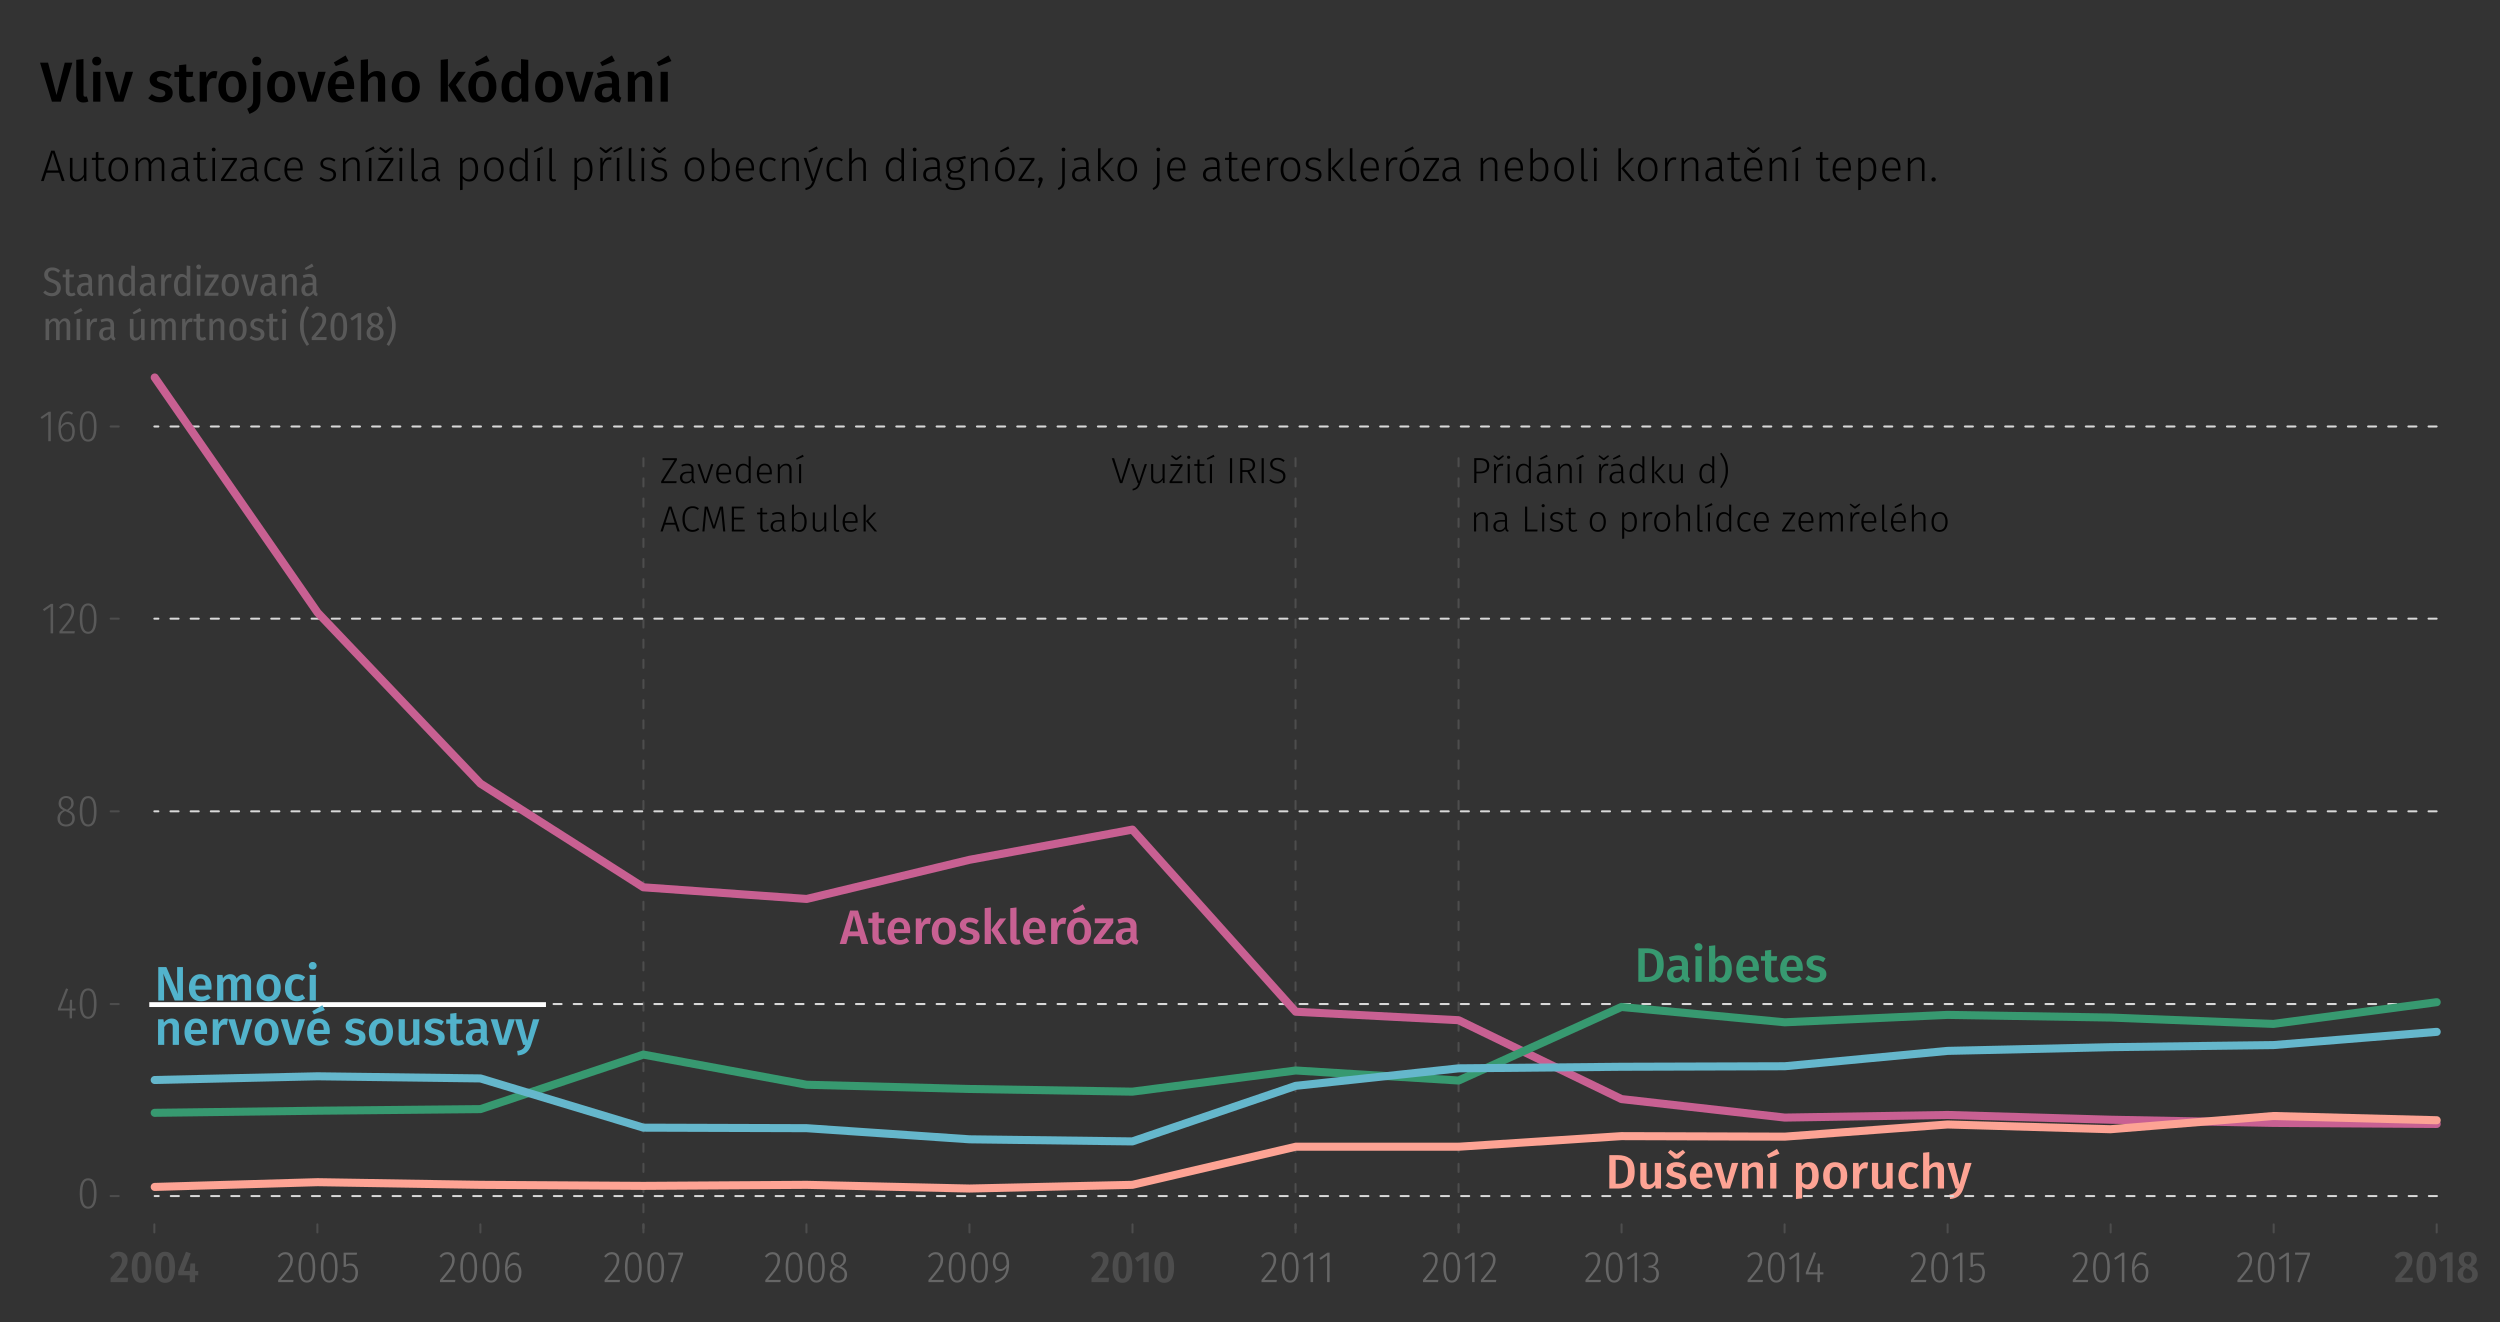 <svg xmlns="http://www.w3.org/2000/svg" viewBox="0 0 620 327.97"><rect x="0" y="0" width="620" height="327.97" fill="#333333" stroke="none"/><style>.st3{fill:#fda394}.st15{fill:#666}.st20{fill:#4d4d4d}.st23{fill:#595959}.st27{fill:none;stroke:#4d4d4d;stroke-width:.5;stroke-linecap:round;stroke-miterlimit:10}.st32{fill:#c86092}.st43,.st44{fill:none;stroke:#d9d9d9;stroke-width:.5;stroke-linecap:round;stroke-linejoin:round;stroke-miterlimit:10;stroke-dasharray:1,3,1,0}.st44{stroke:#4d4d4d}.st50{fill:#379970}.st55{fill:#52b3cc}</style><g id="_x33_.2_x5F_zlom_x5F_umrtnosti_x5F_des"><path class="st23" d="M23.94 295.99c0 2.51-.69 3.77-2.08 3.77-.69 0-1.21-.31-1.56-.94s-.53-1.57-.53-2.84c0-2.51.7-3.77 2.09-3.77 1.39-.01 2.08 1.25 2.08 3.78zm-3.17-2.49c-.24.52-.36 1.34-.36 2.48s.12 1.97.36 2.49c.24.52.61.78 1.09.78.48 0 .84-.26 1.08-.78.24-.52.36-1.34.36-2.48s-.12-1.97-.36-2.49c-.24-.52-.6-.78-1.08-.78-.48 0-.85.26-1.09.78zM18.74 250.1v.52h-.88v1.92h-.59v-1.92h-2.89v-.47l2-5.04.53.2-1.89 4.8h2.25l.07-2.16h.53v2.16h.87zM23.94 248.89c0 2.52-.69 3.77-2.08 3.77-.69 0-1.21-.31-1.56-.94-.35-.63-.53-1.57-.53-2.84 0-2.52.7-3.77 2.09-3.77 1.39-.01 2.08 1.25 2.08 3.78zm-3.17-2.49c-.24.52-.36 1.34-.36 2.48s.12 1.97.36 2.49.61.78 1.09.78c.48 0 .84-.26 1.08-.78s.36-1.34.36-2.48-.12-1.97-.36-2.49-.6-.78-1.08-.78c-.48 0-.85.26-1.09.78zM18.19 201.79c.24.3.36.7.36 1.17 0 .62-.2 1.12-.59 1.48-.4.36-.92.54-1.57.54s-1.17-.18-1.56-.55c-.39-.37-.58-.85-.58-1.45 0-.96.48-1.64 1.45-2.05-.41-.2-.71-.43-.89-.69s-.28-.59-.28-1c0-.38.09-.71.26-.99s.4-.49.68-.63.59-.21.93-.21c.33 0 .64.07.92.2s.52.34.69.61c.17.27.26.6.26 1 0 .39-.1.72-.29.99-.2.27-.5.52-.93.76.52.25.9.51 1.14.82zm-.68 2.3c.28-.25.41-.62.41-1.12 0-.44-.11-.78-.31-1.01-.21-.23-.58-.46-1.13-.68l-.34-.14c-.44.2-.76.44-.96.74-.2.29-.3.66-.3 1.11 0 .48.13.85.41 1.11s.64.38 1.11.38c.46-.01.83-.14 1.11-.39zm-2.11-4c.17.2.49.4.94.59l.31.13c.36-.22.62-.45.78-.69s.24-.53.24-.86c0-.44-.11-.78-.34-1.01s-.54-.35-.92-.35-.69.11-.92.34c-.23.23-.35.56-.35 1.01 0 .37.08.64.26.84zM23.94 201.21c0 2.52-.69 3.77-2.08 3.77-.69 0-1.21-.31-1.56-.94-.35-.63-.53-1.57-.53-2.84 0-2.52.7-3.77 2.09-3.77s2.08 1.26 2.08 3.78zm-3.17-2.49c-.24.52-.36 1.34-.36 2.48s.12 1.97.36 2.49.6.78 1.09.78c.48 0 .84-.26 1.08-.78s.36-1.34.36-2.48-.12-1.97-.36-2.49-.6-.78-1.08-.78-.85.26-1.09.78z"/><path class="st27" d="M27.44 201.21h2"/><path class="st23" d="M13.17 149.76v7.31h-.62v-6.63l-1.61 1.11-.29-.44 1.98-1.35h.54zM17.89 150.16c.33.35.5.8.5 1.36 0 .47-.09.92-.27 1.34s-.46.89-.85 1.41c-.39.51-1 1.27-1.83 2.26h3.12l-.09.55h-3.73v-.52c.88-1.06 1.52-1.85 1.93-2.39.4-.54.69-1 .85-1.39s.24-.8.24-1.23c0-.43-.11-.77-.33-1.01-.22-.24-.52-.36-.9-.36-.3 0-.57.07-.8.2-.23.14-.45.34-.67.62l-.42-.31c.26-.35.54-.61.85-.79.31-.17.66-.26 1.05-.26.57 0 1.02.17 1.35.52zM23.94 153.42c0 2.52-.69 3.77-2.08 3.77-.69 0-1.21-.31-1.56-.94-.35-.63-.53-1.57-.53-2.84 0-2.52.7-3.77 2.09-3.77s2.08 1.26 2.08 3.78zm-3.17-2.49c-.24.52-.36 1.34-.36 2.48s.12 1.97.36 2.49.61.78 1.09.78c.48 0 .84-.26 1.08-.78s.36-1.34.36-2.48-.12-1.97-.36-2.49-.6-.78-1.08-.78c-.48 0-.85.26-1.09.78z"/><path class="st27" d="M27.44 153.43h2"/><path class="st23" d="M12.59 102.1v7.32h-.62v-6.63l-1.61 1.11-.29-.44 1.98-1.35h.54zM18.05 105.24c.33.39.5.96.5 1.71 0 .54-.08 1.01-.25 1.4s-.39.68-.69.89c-.29.2-.63.3-1.01.3-.73 0-1.27-.3-1.61-.91s-.51-1.44-.51-2.5c0-.87.1-1.61.29-2.23.19-.62.47-1.1.83-1.42.36-.33.79-.49 1.28-.49.45 0 .86.14 1.24.43l-.28.42c-.3-.22-.63-.33-.98-.33-.54 0-.96.29-1.27.87-.31.58-.48 1.36-.51 2.35.44-.71 1-1.07 1.68-1.07.54-.01.96.19 1.29.58zm-.46 3.24c.23-.36.34-.86.34-1.5 0-.62-.11-1.08-.33-1.38-.22-.29-.52-.44-.9-.44-.32 0-.62.11-.9.32-.27.22-.51.52-.7.9.01.87.14 1.53.38 1.97s.61.67 1.12.67c.43 0 .76-.18.99-.54zM23.94 105.76c0 2.52-.69 3.77-2.08 3.77-.69 0-1.21-.31-1.56-.94-.35-.63-.53-1.58-.53-2.84 0-2.52.7-3.77 2.09-3.77s2.08 1.26 2.08 3.78zm-3.17-2.49c-.24.52-.36 1.34-.36 2.48s.12 1.97.36 2.49c.24.52.6.78 1.09.78.48 0 .84-.26 1.08-.78.24-.52.36-1.34.36-2.48s-.12-1.97-.36-2.49c-.24-.52-.6-.78-1.08-.78s-.85.27-1.09.78z"/><path class="st27" d="M27.44 105.77h2M27.44 249h2M27.44 296.62h2"/><g><path class="st15" d="M192.95 311.06c.33.35.5.8.5 1.36 0 .47-.09.92-.27 1.34-.18.43-.46.89-.85 1.41s-1 1.26-1.83 2.25h3.12l-.09.55h-3.73v-.52c.88-1.06 1.52-1.85 1.92-2.39s.69-1 .85-1.39.24-.8.24-1.23c0-.43-.11-.77-.33-1.01s-.52-.36-.9-.36c-.3 0-.57.07-.8.2-.23.14-.45.34-.67.62l-.42-.31c.26-.35.54-.61.85-.79.31-.17.66-.26 1.05-.26.58.01 1.03.18 1.36.53zM199 314.32c0 2.51-.69 3.77-2.08 3.77-.69 0-1.21-.31-1.56-.94-.35-.63-.53-1.57-.53-2.84 0-2.51.7-3.77 2.09-3.77s2.08 1.26 2.08 3.78zm-3.17-2.49c-.24.52-.36 1.34-.36 2.48s.12 1.97.36 2.49c.24.52.6.78 1.09.78.48 0 .84-.26 1.08-.78.24-.52.36-1.34.36-2.48s-.12-1.97-.36-2.49c-.24-.52-.6-.78-1.08-.78-.48.01-.85.26-1.09.78zM204.55 314.32c0 2.51-.69 3.77-2.08 3.77-.69 0-1.21-.31-1.56-.94-.35-.63-.53-1.57-.53-2.84 0-2.51.7-3.77 2.09-3.77s2.08 1.26 2.08 3.78zm-3.16-2.49c-.24.52-.36 1.34-.36 2.48s.12 1.97.36 2.49c.24.52.6.78 1.09.78.48 0 .84-.26 1.08-.78.24-.52.36-1.34.36-2.48s-.12-1.97-.36-2.49c-.24-.52-.6-.78-1.08-.78-.49.01-.85.26-1.09.78zM209.72 314.9c.24.3.36.7.36 1.17 0 .62-.2 1.12-.59 1.48-.4.36-.92.54-1.57.54s-1.17-.18-1.56-.55c-.38-.37-.58-.85-.58-1.45 0-.96.48-1.64 1.45-2.05-.41-.2-.71-.43-.89-.69-.18-.26-.27-.59-.27-1 0-.38.09-.71.26-.99s.4-.49.68-.63.59-.21.93-.21c.33 0 .64.07.92.2.29.14.51.34.69.61.17.27.26.61.26 1s-.1.72-.29.99-.5.52-.93.76c.51.25.89.52 1.13.82zm-.68 2.3c.28-.25.41-.62.41-1.12 0-.44-.1-.78-.31-1.01-.21-.24-.58-.46-1.13-.68l-.34-.14c-.44.2-.76.44-.96.74-.2.29-.3.66-.3 1.11 0 .48.14.85.41 1.11.27.25.64.38 1.11.38s.83-.14 1.11-.39zm-2.12-3.99c.17.2.49.4.94.59l.31.13c.36-.22.62-.45.78-.69s.24-.53.24-.86c0-.44-.11-.78-.34-1.01-.23-.23-.54-.35-.92-.35s-.69.11-.92.34c-.23.23-.35.56-.35 1.01.01.36.09.63.26.84zM233.4 311.06c.33.35.5.8.5 1.36 0 .47-.09.92-.27 1.34-.18.43-.46.89-.85 1.41s-1 1.26-1.83 2.25h3.12l-.09.55h-3.73v-.52c.88-1.06 1.52-1.85 1.92-2.39s.69-1 .85-1.39.24-.8.24-1.23c0-.43-.11-.77-.33-1.01s-.52-.36-.9-.36c-.3 0-.57.07-.8.2-.23.14-.45.34-.67.62l-.42-.31c.26-.35.54-.61.85-.79.31-.17.66-.26 1.05-.26.58.01 1.03.18 1.36.53zM239.45 314.32c0 2.51-.69 3.77-2.08 3.77-.69 0-1.21-.31-1.56-.94-.35-.63-.53-1.57-.53-2.84 0-2.51.7-3.77 2.09-3.77s2.08 1.26 2.08 3.78zm-3.17-2.49c-.24.52-.36 1.34-.36 2.48s.12 1.97.36 2.49c.24.52.6.78 1.09.78.48 0 .84-.26 1.08-.78.24-.52.36-1.34.36-2.48s-.12-1.97-.36-2.49c-.24-.52-.6-.78-1.08-.78-.48.01-.85.26-1.09.78zM245 314.32c0 2.51-.69 3.77-2.08 3.77-.69 0-1.21-.31-1.56-.94-.35-.63-.53-1.57-.53-2.84 0-2.51.7-3.77 2.09-3.77s2.08 1.26 2.08 3.78zm-3.16-2.49c-.24.52-.36 1.34-.36 2.48s.12 1.97.36 2.49c.24.52.6.78 1.09.78.48 0 .84-.26 1.08-.78.24-.52.36-1.34.36-2.48s-.12-1.97-.36-2.49c-.24-.52-.6-.78-1.08-.78-.49.01-.85.26-1.09.78zM249.75 311.3c.33.51.5 1.24.5 2.2 0 .94-.12 1.71-.37 2.31-.25.6-.61 1.08-1.08 1.44s-1.11.67-1.89.93l-.15-.47c.91-.31 1.6-.73 2.07-1.25.47-.53.73-1.26.79-2.19-.4.65-.93.97-1.58.97-.34 0-.65-.09-.93-.28-.27-.18-.49-.45-.65-.8-.16-.35-.24-.76-.24-1.23 0-.51.09-.94.26-1.3s.41-.63.71-.82c.3-.19.65-.28 1.04-.28.68.01 1.19.26 1.52.77zm-.79 3.14c.25-.19.47-.47.68-.84-.01-.89-.12-1.54-.34-1.95-.22-.41-.57-.61-1.05-.61-.45 0-.79.16-1.04.48-.25.32-.37.79-.37 1.42 0 .57.12 1.01.35 1.32.23.31.54.46.94.46.31.01.58-.09.83-.28z"/><path class="st20" d="M30.63 310.71c.33.18.59.42.76.73.18.31.26.66.26 1.05 0 .42-.08.82-.24 1.2s-.43.82-.81 1.29c-.38.48-.93 1.11-1.67 1.9h2.86l-.14 1.09h-4.22v-1.01c.81-.92 1.41-1.63 1.79-2.11s.64-.89.79-1.23.23-.69.23-1.06c0-.34-.08-.6-.25-.78-.16-.18-.39-.27-.68-.27-.24 0-.46.06-.64.18-.19.12-.39.31-.61.57l-.83-.64c.56-.8 1.3-1.2 2.2-1.2.47.02.87.11 1.2.29zM36.92 311.41c.41.65.62 1.6.62 2.87 0 1.28-.21 2.25-.62 2.89s-1.02.97-1.82.97-1.41-.32-1.82-.97c-.41-.65-.62-1.61-.62-2.89s.21-2.24.62-2.88 1.02-.96 1.82-.96 1.41.32 1.82.97zm-2.4.33c-.15.17-.26.46-.33.87s-.11.96-.11 1.67c0 .72.04 1.28.11 1.69.07.41.18.7.33.87.15.17.34.26.58.26.24 0 .44-.08.58-.25.15-.17.26-.46.33-.87s.11-.97.11-1.69-.04-1.28-.11-1.68-.18-.69-.33-.86a.73.73 0 00-.58-.25.665.665 0 00-.58.24zM42.78 311.41c.41.65.62 1.6.62 2.87 0 1.28-.21 2.25-.62 2.89s-1.02.97-1.82.97-1.41-.32-1.82-.97c-.41-.65-.62-1.61-.62-2.89s.21-2.24.62-2.88 1.02-.96 1.82-.96c.81 0 1.41.32 1.82.97zm-2.4.33c-.15.17-.26.46-.33.87s-.11.96-.11 1.67c0 .72.04 1.28.11 1.69.07.41.18.7.33.87.15.17.34.26.58.26.24 0 .44-.08.58-.25.15-.17.26-.46.33-.87s.11-.97.11-1.69-.04-1.28-.11-1.68-.18-.69-.33-.86a.73.73 0 00-.58-.25.665.665 0 00-.58.24zM49.16 315.21v1.06h-.78v1.71h-1.32l-.01-1.71H44.2v-.95l1.93-4.9 1.17.43-1.69 4.36h1.46l.15-1.87h1.17v1.87h.77z"/><path class="st15" d="M72.13 311.06c.33.35.5.8.5 1.36 0 .47-.09.92-.27 1.34-.18.43-.46.89-.85 1.41s-1 1.26-1.83 2.25h3.12l-.09.55h-3.73v-.52c.88-1.06 1.52-1.85 1.92-2.39s.69-1 .85-1.39.24-.8.24-1.23c0-.43-.11-.77-.33-1.01s-.52-.36-.9-.36c-.3 0-.57.07-.8.2-.23.14-.45.34-.67.62l-.42-.31c.26-.35.54-.61.85-.79.31-.17.66-.26 1.05-.26.58.01 1.03.18 1.36.53zM78.18 314.32c0 2.51-.69 3.77-2.08 3.77-.69 0-1.21-.31-1.56-.94-.35-.63-.53-1.57-.53-2.84 0-2.51.7-3.77 2.09-3.77 1.38 0 2.08 1.26 2.08 3.78zm-3.17-2.49c-.24.52-.36 1.34-.36 2.48s.12 1.97.36 2.49c.24.52.6.78 1.09.78.48 0 .84-.26 1.08-.78.24-.52.36-1.34.36-2.48s-.12-1.97-.36-2.49c-.24-.52-.6-.78-1.08-.78-.49.01-.85.26-1.09.78zM83.73 314.32c0 2.51-.69 3.77-2.08 3.77-.69 0-1.21-.31-1.56-.94-.35-.63-.53-1.57-.53-2.84 0-2.51.7-3.77 2.09-3.77s2.08 1.26 2.08 3.78zm-3.17-2.49c-.24.52-.36 1.34-.36 2.48s.12 1.97.36 2.49c.24.52.6.78 1.09.78.48 0 .84-.26 1.08-.78.24-.52.36-1.34.36-2.48s-.12-1.97-.36-2.49c-.24-.52-.6-.78-1.08-.78-.48.01-.85.26-1.09.78zM88.46 311.18H85.8v2.52c.34-.24.72-.35 1.12-.35.56 0 1.02.2 1.35.61.34.4.51.96.51 1.67 0 .48-.09.91-.26 1.29s-.42.67-.75.87c-.32.21-.7.31-1.13.31-.39 0-.73-.08-1.03-.23s-.58-.37-.85-.65l.4-.35c.21.24.44.42.67.53.23.11.51.17.81.17.46 0 .83-.17 1.1-.52.27-.35.41-.83.41-1.44 0-.6-.12-1.04-.37-1.33-.25-.29-.58-.43-1-.43-.21 0-.4.03-.56.08-.16.05-.34.14-.54.27h-.47v-3.54h3.35l-.1.52z"/><g><path class="st15" d="M112.27 311.06c.33.35.5.8.5 1.36 0 .47-.09.92-.27 1.34-.18.43-.46.89-.85 1.41s-1 1.26-1.83 2.25h3.12l-.09.55h-3.73v-.52c.88-1.06 1.52-1.85 1.92-2.39.4-.54.69-1 .85-1.39.16-.39.24-.8.24-1.23 0-.43-.11-.77-.33-1.01-.22-.24-.52-.36-.9-.36-.3 0-.57.07-.8.2-.23.14-.45.34-.67.62l-.42-.31c.26-.35.54-.61.85-.79.31-.17.66-.26 1.05-.26.58.01 1.03.18 1.36.53zM118.32 314.32c0 2.51-.69 3.77-2.08 3.77-.69 0-1.21-.31-1.56-.94s-.53-1.57-.53-2.84c0-2.51.7-3.77 2.09-3.77s2.08 1.26 2.08 3.78zm-3.17-2.49c-.24.52-.36 1.34-.36 2.48s.12 1.97.36 2.49c.24.52.61.78 1.09.78.48 0 .84-.26 1.08-.78.24-.52.36-1.34.36-2.48s-.12-1.97-.36-2.49c-.24-.52-.6-.78-1.08-.78-.48.01-.85.26-1.09.78zM123.88 314.32c0 2.51-.69 3.77-2.08 3.77-.69 0-1.21-.31-1.56-.94s-.53-1.57-.53-2.84c0-2.51.7-3.77 2.09-3.77 1.38 0 2.08 1.26 2.08 3.78zm-3.17-2.49c-.24.52-.36 1.34-.36 2.48s.12 1.97.36 2.49c.24.52.61.78 1.09.78.48 0 .84-.26 1.08-.78.24-.52.36-1.34.36-2.48s-.12-1.97-.36-2.49c-.24-.52-.6-.78-1.08-.78-.49.01-.85.26-1.09.78zM128.82 313.8c.33.39.5.96.5 1.71 0 .54-.08 1.01-.25 1.4-.16.39-.39.68-.69.88-.29.2-.63.3-1.01.3-.73 0-1.27-.3-1.61-.91-.34-.61-.51-1.44-.51-2.5 0-.87.1-1.61.29-2.23.19-.62.47-1.1.83-1.42s.79-.49 1.28-.49c.45 0 .86.14 1.24.43l-.28.42c-.3-.22-.63-.33-.98-.33-.54 0-.96.29-1.27.87s-.48 1.36-.51 2.35c.44-.71 1-1.07 1.68-1.07.54 0 .96.2 1.29.59zm-.46 3.23c.23-.36.34-.86.34-1.5 0-.62-.11-1.08-.33-1.38-.22-.29-.52-.44-.9-.44-.32 0-.62.11-.9.32-.28.22-.51.52-.7.9.01.87.14 1.53.38 1.97.24.44.61.67 1.12.67.43.01.76-.17.99-.54z"/></g><g><path class="st15" d="M153.09 311.06c.33.35.5.8.5 1.36 0 .47-.09.92-.27 1.34-.18.43-.46.89-.85 1.41s-1 1.26-1.83 2.25h3.12l-.09.55h-3.73v-.52c.88-1.06 1.52-1.85 1.92-2.39s.69-1 .85-1.39.24-.8.24-1.23c0-.43-.11-.77-.33-1.01s-.52-.36-.9-.36c-.3 0-.57.07-.8.2-.23.14-.45.34-.67.62l-.42-.31c.26-.35.54-.61.85-.79.31-.17.66-.26 1.05-.26.59.01 1.03.18 1.36.53zM159.15 314.32c0 2.51-.69 3.77-2.08 3.77-.69 0-1.21-.31-1.56-.94-.35-.63-.53-1.57-.53-2.84 0-2.51.7-3.77 2.09-3.77 1.38 0 2.08 1.26 2.08 3.78zm-3.17-2.49c-.24.52-.36 1.34-.36 2.48s.12 1.97.36 2.49c.24.52.6.78 1.09.78.48 0 .84-.26 1.08-.78.24-.52.36-1.34.36-2.48s-.12-1.97-.36-2.49c-.24-.52-.6-.78-1.08-.78-.49.01-.85.26-1.09.78zM164.7 314.32c0 2.51-.69 3.77-2.08 3.77-.69 0-1.21-.31-1.56-.94-.35-.63-.53-1.57-.53-2.84 0-2.51.7-3.77 2.09-3.77s2.08 1.26 2.08 3.78zm-3.17-2.49c-.24.52-.36 1.34-.36 2.48s.12 1.97.36 2.49c.24.52.6.78 1.09.78.48 0 .84-.26 1.08-.78.24-.52.36-1.34.36-2.48s-.12-1.97-.36-2.49c-.24-.52-.6-.78-1.08-.78-.48.01-.85.26-1.09.78zM169.39 310.66v.48l-2.58 6.92-.56-.19 2.52-6.69h-3.07v-.53h3.69z"/></g><g><path class="st15" d="M316 311.06c.33.35.5.8.5 1.36 0 .47-.09.92-.27 1.34-.18.43-.46.89-.85 1.41s-1 1.26-1.83 2.25h3.12l-.09.55h-3.73v-.52c.88-1.06 1.52-1.85 1.92-2.39s.69-1 .85-1.39.24-.8.24-1.23c0-.43-.11-.77-.33-1.01s-.52-.36-.9-.36c-.3 0-.57.07-.8.2-.23.14-.45.34-.67.62l-.42-.31c.26-.35.54-.61.85-.79.31-.17.66-.26 1.05-.26.58.01 1.03.18 1.36.53zM322.05 314.32c0 2.51-.69 3.77-2.08 3.77-.69 0-1.21-.31-1.56-.94-.35-.63-.53-1.57-.53-2.84 0-2.51.7-3.77 2.09-3.77s2.08 1.26 2.08 3.78zm-3.17-2.49c-.24.52-.36 1.34-.36 2.48s.12 1.97.36 2.49c.24.52.6.78 1.09.78.48 0 .84-.26 1.08-.78.24-.52.36-1.34.36-2.48s-.12-1.97-.36-2.49c-.24-.52-.6-.78-1.08-.78-.48.01-.85.26-1.09.78zM325.64 310.66v7.31h-.62v-6.63l-1.61 1.11-.29-.44 1.98-1.35h.54zM329.74 310.66v7.31h-.62v-6.63l-1.61 1.11-.29-.44 1.98-1.35h.54z"/></g><g><path class="st20" d="M273.9 310.71c.33.18.59.42.76.73.18.31.26.66.26 1.05 0 .42-.08.82-.24 1.2s-.43.82-.81 1.29c-.38.48-.93 1.11-1.67 1.9h2.86l-.14 1.09h-4.22v-1.01c.81-.92 1.41-1.63 1.79-2.11s.64-.89.79-1.23.23-.69.23-1.06c0-.34-.08-.6-.25-.78-.16-.18-.39-.27-.68-.27-.24 0-.46.06-.64.18-.19.12-.39.31-.61.57l-.83-.64c.56-.8 1.3-1.2 2.2-1.2.47.02.87.11 1.2.29zM280.19 311.41c.41.65.62 1.6.62 2.87 0 1.28-.21 2.25-.62 2.89s-1.02.97-1.82.97-1.41-.32-1.82-.97c-.41-.65-.62-1.61-.62-2.89s.21-2.24.62-2.88 1.02-.96 1.82-.96 1.41.32 1.82.97zm-2.4.33c-.15.17-.26.46-.33.87s-.11.96-.11 1.67c0 .72.04 1.28.11 1.69.07.41.18.7.33.87.15.17.34.26.58.26.24 0 .44-.08.58-.25.15-.17.26-.46.33-.87s.11-.97.11-1.69-.04-1.28-.11-1.68-.18-.69-.33-.86a.73.73 0 00-.58-.25.665.665 0 00-.58.24zM284.89 310.57v7.4h-1.35v-6.02l-1.46.99-.6-.9 2.2-1.47h1.21zM290.55 311.41c.41.65.62 1.6.62 2.87 0 1.28-.21 2.25-.62 2.89s-1.02.97-1.82.97-1.41-.32-1.82-.97c-.41-.65-.62-1.61-.62-2.89s.21-2.24.62-2.88 1.02-.96 1.82-.96c.81 0 1.41.32 1.82.97zm-2.4.33c-.15.17-.26.46-.33.87s-.11.96-.11 1.67c0 .72.04 1.28.11 1.69.07.41.18.7.33.87.15.17.34.26.58.26.24 0 .44-.08.58-.25.15-.17.26-.46.33-.87s.11-.97.11-1.69-.04-1.28-.11-1.68-.18-.69-.33-.86a.73.73 0 00-.58-.25.676.676 0 00-.58.24z"/></g><g><path class="st15" d="M356.06 311.06c.33.35.49.8.49 1.36 0 .47-.09.92-.27 1.34-.18.43-.46.89-.85 1.41s-1 1.26-1.83 2.25h3.12l-.09.55h-3.73v-.52c.88-1.06 1.52-1.85 1.93-2.39.4-.54.69-1 .85-1.39.16-.39.24-.8.24-1.23 0-.43-.11-.77-.33-1.01-.22-.24-.52-.36-.9-.36-.3 0-.57.07-.8.2s-.45.34-.67.62l-.42-.31c.26-.35.54-.61.85-.79.31-.17.66-.26 1.05-.26.58.01 1.03.18 1.36.53zM362.11 314.32c0 2.51-.69 3.77-2.08 3.77-.69 0-1.21-.31-1.56-.94-.35-.63-.53-1.57-.53-2.84 0-2.51.7-3.77 2.09-3.77s2.08 1.26 2.08 3.78zm-3.17-2.49c-.24.52-.36 1.34-.36 2.48s.12 1.97.36 2.49c.24.52.6.78 1.09.78.48 0 .84-.26 1.08-.78.24-.52.36-1.34.36-2.48s-.12-1.97-.36-2.49c-.24-.52-.6-.78-1.08-.78s-.85.26-1.09.78zM365.7 310.66v7.31h-.62v-6.63l-1.61 1.11-.29-.44 1.98-1.35h.54zM370.41 311.06c.33.35.5.8.5 1.36 0 .47-.09.92-.27 1.34-.18.43-.46.89-.85 1.41s-1 1.26-1.83 2.25h3.12l-.09.55h-3.73v-.52c.88-1.06 1.52-1.85 1.92-2.39.4-.54.69-1 .85-1.39.16-.39.24-.8.24-1.23 0-.43-.11-.77-.33-1.01-.22-.24-.52-.36-.9-.36-.3 0-.57.07-.8.2-.23.14-.45.34-.67.62l-.42-.31c.26-.35.54-.61.85-.79.31-.17.66-.26 1.05-.26.59.01 1.03.18 1.36.53z"/></g><g><path class="st15" d="M396.35 311.06c.33.35.5.8.5 1.36 0 .47-.09.92-.27 1.34-.18.43-.46.89-.85 1.41s-1 1.26-1.83 2.25h3.12l-.09.55h-3.73v-.52c.88-1.06 1.52-1.85 1.92-2.39s.69-1 .85-1.39.24-.8.24-1.23c0-.43-.11-.77-.33-1.01s-.52-.36-.9-.36c-.3 0-.57.07-.8.2-.23.14-.45.34-.67.62l-.42-.31c.26-.35.54-.61.85-.79.31-.17.66-.26 1.05-.26.58.01 1.03.18 1.36.53zM402.4 314.32c0 2.51-.69 3.77-2.08 3.77-.69 0-1.21-.31-1.56-.94-.35-.63-.53-1.57-.53-2.84 0-2.51.7-3.77 2.09-3.77s2.08 1.26 2.08 3.78zm-3.17-2.49c-.24.52-.36 1.34-.36 2.48s.12 1.97.36 2.49c.24.52.6.78 1.09.78.48 0 .84-.26 1.08-.78.24-.52.36-1.34.36-2.48s-.12-1.97-.36-2.49c-.24-.52-.6-.78-1.08-.78-.48.01-.84.26-1.09.78zM405.99 310.66v7.31h-.62v-6.63l-1.61 1.11-.29-.44 1.98-1.35h.54zM410.73 311.06c.33.34.5.78.5 1.31 0 .48-.12.86-.37 1.15-.25.29-.58.48-1 .57.46.04.84.22 1.12.53.29.31.43.74.43 1.3 0 .42-.09.8-.26 1.13-.17.33-.42.59-.74.78-.32.19-.69.28-1.11.28-.4 0-.76-.08-1.07-.23-.31-.15-.59-.39-.86-.72l.4-.32c.23.27.47.46.7.58.23.11.51.17.81.17.46 0 .83-.15 1.09-.45.26-.3.4-.71.4-1.22 0-1.03-.51-1.54-1.54-1.54h-.43l.07-.5h.33c.39 0 .72-.13 1-.38s.42-.62.42-1.09c0-.42-.12-.75-.35-.99-.23-.24-.54-.36-.93-.36-.28 0-.53.05-.76.16-.23.11-.46.28-.68.51l-.34-.35c.26-.28.54-.49.84-.62s.62-.2.97-.2c.58-.02 1.03.15 1.36.5z"/></g><g><path class="st15" d="M436.55 311.06c.33.35.5.8.5 1.36 0 .47-.09.92-.27 1.34-.18.43-.46.89-.85 1.41s-1 1.26-1.83 2.25h3.12l-.09.55h-3.73v-.52c.88-1.06 1.52-1.85 1.92-2.39s.69-1 .85-1.39.24-.8.24-1.23c0-.43-.11-.77-.33-1.01s-.52-.36-.9-.36c-.3 0-.57.07-.8.2-.23.14-.45.34-.67.62l-.42-.31c.26-.35.54-.61.85-.79.31-.17.66-.26 1.05-.26.58.01 1.03.18 1.36.53zM442.6 314.32c0 2.51-.69 3.77-2.08 3.77-.69 0-1.21-.31-1.56-.94-.35-.63-.53-1.57-.53-2.84 0-2.51.7-3.77 2.09-3.77s2.08 1.26 2.08 3.78zm-3.17-2.49c-.24.52-.36 1.34-.36 2.48s.12 1.97.36 2.49c.24.52.6.78 1.09.78.48 0 .84-.26 1.08-.78.24-.52.36-1.34.36-2.48s-.12-1.97-.36-2.49c-.24-.52-.6-.78-1.08-.78-.48.01-.84.26-1.09.78zM446.19 310.66v7.31h-.62v-6.63l-1.61 1.11-.29-.44 1.98-1.35h.54zM452.2 315.53v.52h-.88v1.92h-.59v-1.92h-2.89v-.47l2-5.04.53.2-1.89 4.8h2.25l.07-2.16h.53v2.16h.87z"/></g><g><path class="st15" d="M477.06 311.06c.33.35.5.8.5 1.36 0 .47-.09.92-.27 1.34-.18.43-.46.89-.85 1.41s-1 1.26-1.83 2.25h3.12l-.09.55h-3.73v-.52c.88-1.06 1.52-1.85 1.92-2.39s.69-1 .85-1.39.24-.8.24-1.23c0-.43-.11-.77-.33-1.01s-.52-.36-.9-.36c-.3 0-.57.07-.8.2-.23.14-.45.34-.67.62l-.42-.31c.26-.35.54-.61.85-.79.31-.17.66-.26 1.05-.26.58.01 1.03.18 1.36.53zM483.11 314.32c0 2.51-.69 3.77-2.08 3.77-.69 0-1.21-.31-1.56-.94-.35-.63-.53-1.57-.53-2.84 0-2.51.7-3.77 2.09-3.77s2.08 1.26 2.08 3.78zm-3.17-2.49c-.24.52-.36 1.34-.36 2.48s.12 1.97.36 2.49c.24.52.6.78 1.09.78.48 0 .84-.26 1.08-.78.24-.52.36-1.34.36-2.48s-.12-1.97-.36-2.49c-.24-.52-.6-.78-1.08-.78-.48.01-.85.26-1.09.78zM486.69 310.66v7.31h-.62v-6.63l-1.61 1.11-.29-.44 1.98-1.35h.54zM491.94 311.18h-2.66v2.52c.34-.24.72-.35 1.12-.35.56 0 1.02.2 1.35.61.34.4.51.96.51 1.67 0 .48-.09.91-.26 1.29s-.42.67-.75.87c-.32.21-.7.31-1.13.31-.39 0-.73-.08-1.03-.23s-.58-.37-.85-.65l.4-.35c.21.24.44.42.67.53.23.11.51.17.81.17.46 0 .83-.17 1.1-.52.27-.35.41-.83.41-1.44 0-.6-.12-1.04-.37-1.33-.25-.29-.58-.43-1-.43-.21 0-.4.03-.56.08-.16.05-.34.14-.54.27h-.47v-3.54h3.35l-.1.52z"/></g><g><path class="st15" d="M558.03 311.06c.33.35.5.8.5 1.36 0 .47-.09.92-.27 1.34-.18.43-.46.89-.85 1.41s-1 1.26-1.83 2.25h3.12l-.09.55h-3.73v-.52c.88-1.06 1.52-1.85 1.92-2.39s.69-1 .85-1.39.24-.8.24-1.23c0-.43-.11-.77-.33-1.01s-.52-.36-.9-.36c-.3 0-.57.07-.8.2-.23.14-.45.34-.67.62l-.42-.31c.26-.35.54-.61.85-.79.31-.17.66-.26 1.05-.26.58.01 1.03.18 1.36.53zM564.08 314.32c0 2.51-.69 3.77-2.08 3.77-.69 0-1.21-.31-1.56-.94-.35-.63-.53-1.57-.53-2.84 0-2.51.7-3.77 2.09-3.77 1.38 0 2.08 1.26 2.08 3.78zm-3.17-2.49c-.24.52-.36 1.34-.36 2.48s.12 1.97.36 2.49c.24.52.6.78 1.09.78.48 0 .84-.26 1.08-.78.24-.52.36-1.34.36-2.48s-.12-1.97-.36-2.49c-.24-.52-.6-.78-1.08-.78-.49.01-.85.26-1.09.78zM567.66 310.66v7.31h-.62v-6.63l-1.61 1.11-.29-.44 1.98-1.35h.54zM572.87 310.66v.48l-2.58 6.92-.56-.19 2.52-6.69h-3.07v-.53h3.69z"/></g><g><path class="st15" d="M517.2 311.06c.33.35.5.8.5 1.36 0 .47-.09.92-.27 1.34-.18.43-.46.89-.85 1.41s-1 1.26-1.83 2.25h3.12l-.09.55h-3.73v-.52c.88-1.06 1.52-1.85 1.92-2.39s.69-1 .85-1.39.24-.8.24-1.23c0-.43-.11-.77-.33-1.01s-.52-.36-.9-.36c-.3 0-.57.07-.8.2-.23.14-.45.34-.67.62l-.42-.31c.26-.35.54-.61.85-.79.31-.17.66-.26 1.05-.26.58.01 1.03.18 1.36.53zM523.25 314.32c0 2.51-.69 3.77-2.08 3.77-.69 0-1.21-.31-1.56-.94-.35-.63-.53-1.57-.53-2.84 0-2.51.7-3.77 2.09-3.77s2.08 1.26 2.08 3.78zm-3.17-2.49c-.24.52-.36 1.34-.36 2.48s.12 1.97.36 2.49c.24.52.6.78 1.09.78.48 0 .84-.26 1.08-.78.24-.52.36-1.34.36-2.48s-.12-1.97-.36-2.49c-.24-.52-.6-.78-1.08-.78-.48.01-.84.26-1.09.78zM526.84 310.66v7.31h-.62v-6.63l-1.61 1.11-.29-.44 1.98-1.35h.54zM532.3 313.8c.33.39.5.96.5 1.71 0 .54-.08 1.01-.25 1.4s-.39.68-.69.88c-.29.2-.63.3-1.01.3-.73 0-1.27-.3-1.61-.91-.34-.61-.51-1.44-.51-2.5 0-.87.1-1.61.29-2.23s.47-1.1.83-1.42c.36-.33.78-.49 1.28-.49.45 0 .86.14 1.24.43l-.28.42c-.3-.22-.63-.33-.98-.33-.54 0-.96.29-1.26.87-.31.58-.48 1.36-.51 2.35.44-.71 1-1.07 1.68-1.07.53 0 .95.2 1.28.59zm-.46 3.23c.23-.36.34-.86.34-1.5 0-.62-.11-1.08-.33-1.38-.22-.29-.52-.44-.9-.44-.32 0-.62.11-.9.32-.28.22-.51.52-.7.9.01.87.14 1.53.38 1.97.24.44.61.67 1.12.67.44.01.77-.17.99-.54z"/></g><g><path class="st20" d="M597.25 310.71c.33.18.59.42.76.73.18.31.26.66.26 1.05 0 .42-.08.82-.24 1.2s-.43.82-.81 1.29c-.38.48-.93 1.11-1.67 1.9h2.86l-.14 1.09h-4.22v-1.01c.81-.92 1.41-1.63 1.79-2.11s.64-.89.79-1.23.23-.69.23-1.06c0-.34-.08-.6-.25-.78-.16-.18-.39-.27-.68-.27-.24 0-.46.06-.64.18-.19.12-.39.31-.61.57l-.83-.64c.56-.8 1.3-1.2 2.2-1.2.47.02.87.11 1.2.29zM603.54 311.41c.41.65.62 1.6.62 2.87 0 1.28-.21 2.25-.62 2.89s-1.02.97-1.82.97-1.41-.32-1.82-.97c-.41-.65-.62-1.61-.62-2.89s.21-2.24.62-2.88 1.02-.96 1.82-.96 1.41.32 1.82.97zm-2.4.33c-.15.17-.26.46-.33.87s-.11.96-.11 1.67c0 .72.04 1.28.11 1.69.07.41.18.7.33.87.15.17.34.26.58.26.24 0 .44-.08.58-.25.15-.17.26-.46.33-.87s.11-.97.11-1.69-.04-1.28-.11-1.68-.18-.69-.33-.86a.73.73 0 00-.58-.25.665.665 0 00-.58.24zM608.24 310.57v7.4h-1.35v-6.02l-1.46.99-.6-.9 2.2-1.47h1.21zM614.14 314.84c.23.32.35.7.35 1.14 0 .42-.1.79-.31 1.12-.21.33-.5.58-.88.76-.38.18-.83.27-1.34.27-.51 0-.94-.09-1.31-.27a2.01 2.01 0 01-.85-.75c-.2-.32-.3-.68-.3-1.09 0-.45.11-.82.34-1.13.22-.3.56-.56 1-.75-.37-.22-.65-.47-.81-.76-.17-.29-.25-.62-.25-.99 0-.4.1-.75.29-1.04s.46-.52.8-.67c.34-.15.71-.23 1.13-.23.65 0 1.19.17 1.61.5s.63.8.63 1.4c0 .35-.09.67-.28.94-.19.27-.48.52-.88.73.46.22.83.5 1.06.82zm-1.32 1.99c.19-.19.29-.47.29-.84 0-.34-.09-.61-.26-.81-.17-.19-.48-.38-.92-.56l-.29-.12c-.52.31-.78.8-.78 1.47 0 .38.1.67.29.86s.47.29.83.29c.37 0 .65-.1.84-.29zm-1.75-4.42c0 .3.07.54.22.7.15.17.39.33.73.47l.19.08c.26-.18.44-.36.54-.56.1-.2.15-.43.15-.7 0-.33-.08-.58-.23-.75-.15-.17-.38-.25-.68-.25-.61 0-.92.33-.92 1.01z"/></g></g></g><g id="_x33_.3_x5F_nepresne_x5F_priciny_x5F_umrti"><path class="st44" d="M159.57 304.64V111.47M321.29 304.64V111.47M361.72 304.64V111.47"/><path d="M17.95 15.54l-2.87 9.67h-2.2l-2.95-9.67h1.99l2.1 8.04 2.04-8.04h1.89zM19.39 24.93c-.32-.33-.48-.8-.48-1.41v-8.68l1.79-.2v8.82c0 .35.14.52.42.52.14 0 .28-.02.42-.07l.38 1.26c-.37.17-.77.25-1.19.25-.58.01-1.02-.16-1.34-.49zM24.8 14.38c.21.21.31.47.31.78s-.1.56-.31.77-.48.31-.82.31c-.33 0-.59-.1-.8-.31s-.32-.46-.32-.77.11-.57.32-.78c.21-.21.48-.32.8-.32.34 0 .61.11.82.32zm.09 3.43v7.41H23.1v-7.41h1.79zM33 17.81l-2.41 7.41h-2.14L26 17.81h1.95l1.58 5.96 1.62-5.96H33zM42.58 18.48l-.7 1.05c-.63-.4-1.25-.6-1.86-.6-.36 0-.63.07-.83.2s-.29.31-.29.54c0 .17.04.31.13.42s.24.22.46.31c.22.1.54.21.97.33.8.21 1.4.5 1.79.85.39.35.58.85.58 1.48 0 .74-.3 1.31-.9 1.73-.6.42-1.34.62-2.23.62-.61 0-1.16-.09-1.66-.28-.5-.19-.93-.44-1.29-.77l.9-1.01c.64.49 1.32.73 2.02.73.4 0 .72-.08.96-.24s.36-.38.36-.66c0-.21-.04-.38-.13-.51s-.25-.24-.48-.34c-.23-.1-.59-.22-1.07-.36-.76-.21-1.31-.49-1.67-.86s-.53-.83-.53-1.38c0-.41.12-.78.36-1.11s.57-.58 1.01-.77c.43-.19.93-.28 1.49-.28.97.03 1.85.33 2.61.91zM48.51 24.87c-.26.19-.55.33-.88.42-.32.09-.65.14-.99.14-.73-.01-1.28-.22-1.66-.62-.38-.41-.57-1.01-.57-1.8V19.1h-1.16v-1.29h1.16v-1.64l1.79-.21v1.85h1.72l-.18 1.29H46.2v3.86c0 .36.06.63.19.78.13.16.32.24.59.24.27 0 .56-.09.88-.27l.65 1.16zM53.92 17.71l-.31 1.74c-.22-.06-.44-.08-.66-.08-.44 0-.78.16-1.04.47-.25.31-.45.79-.6 1.43v3.95h-1.79v-7.41h1.55l.17 1.46c.18-.53.43-.94.77-1.22s.72-.43 1.16-.43c.28 0 .52.03.75.09zM60.2 18.65c.61.7.92 1.65.92 2.86 0 .77-.14 1.46-.42 2.05-.28.59-.68 1.05-1.2 1.38-.52.33-1.14.49-1.86.49-1.09 0-1.95-.35-2.56-1.04s-.92-1.65-.92-2.88c0-.77.14-1.46.42-2.04.28-.59.68-1.05 1.21-1.37s1.15-.49 1.87-.49c1.07-.01 1.92.34 2.54 1.04zm-4.17 2.86c0 .88.13 1.52.4 1.94.27.42.67.62 1.2.62.53 0 .93-.21 1.2-.63.27-.42.4-1.06.4-1.93s-.13-1.51-.4-1.92c-.27-.42-.66-.62-1.18-.62-1.08-.01-1.62.84-1.62 2.54zM64.57 24.56c0 .73-.11 1.32-.31 1.79-.21.46-.51.83-.89 1.11-.38.28-.88.55-1.5.8l-.57-1.3c.36-.17.65-.33.85-.5.21-.16.36-.38.47-.66.11-.28.16-.65.16-1.12v-6.86h1.79v6.74zm-.09-10.18c.21.21.31.47.31.78s-.1.56-.31.77-.48.31-.82.31c-.33 0-.59-.1-.8-.31s-.32-.46-.32-.77.11-.57.32-.78c.21-.21.48-.32.8-.32.34 0 .61.11.82.32zM72.3 18.65c.61.7.92 1.65.92 2.86 0 .77-.14 1.46-.42 2.05-.28.59-.68 1.05-1.21 1.38-.52.33-1.14.49-1.86.49-1.09 0-1.95-.35-2.56-1.04-.62-.7-.92-1.65-.92-2.88 0-.77.14-1.46.42-2.04.28-.59.68-1.05 1.21-1.37s1.15-.49 1.87-.49c1.09-.01 1.94.34 2.55 1.04zm-4.16 2.86c0 .88.13 1.52.4 1.94.27.42.67.62 1.2.62s.93-.21 1.2-.63c.27-.42.4-1.06.4-1.93s-.13-1.51-.4-1.92c-.27-.42-.66-.62-1.18-.62-1.08-.01-1.62.84-1.62 2.54zM80.77 17.81l-2.41 7.41h-2.14l-2.45-7.41h1.95l1.58 5.96 1.62-5.96h1.85zM87.82 22.07h-4.65c.06.72.24 1.23.56 1.54s.74.46 1.26.46c.33 0 .63-.05.92-.16.29-.11.6-.27.92-.5l.74 1.02c-.82.66-1.74.99-2.74.99-1.13 0-2-.35-2.61-1.04-.61-.69-.92-1.63-.92-2.83 0-.76.13-1.44.39-2.04.26-.6.64-1.07 1.13-1.41.5-.34 1.08-.51 1.76-.51 1.04 0 1.84.33 2.41.99.57.66.85 1.57.85 2.75.03.1.01.35-.02.74zm-2.11-8.33l.73 1.4-3.16 1.26-.5-.91 2.93-1.75zm.38 7.08c0-1.3-.48-1.95-1.44-1.95-.44 0-.78.16-1.03.48-.25.32-.39.84-.44 1.55h2.91v-.08zM94.96 18.2c.37.4.56.95.56 1.65v5.36h-1.79v-5.08c0-.44-.08-.75-.23-.92-.15-.18-.38-.27-.68-.27s-.57.1-.83.29-.5.46-.73.82v5.17h-1.79V14.86l1.79-.18v4.02c.6-.73 1.32-1.09 2.16-1.09.66-.01 1.17.19 1.54.59zM103.19 18.65c.61.7.92 1.65.92 2.86 0 .77-.14 1.46-.42 2.05-.28.59-.68 1.05-1.2 1.38-.52.33-1.14.49-1.86.49-1.09 0-1.95-.35-2.56-1.04-.62-.7-.92-1.65-.92-2.88 0-.77.14-1.46.42-2.04.28-.59.68-1.05 1.21-1.37.53-.33 1.15-.49 1.87-.49 1.08-.01 1.93.34 2.54 1.04zm-4.17 2.86c0 .88.13 1.52.4 1.94.27.42.67.62 1.2.62s.93-.21 1.2-.63c.27-.42.4-1.06.4-1.93s-.13-1.51-.4-1.92c-.27-.42-.66-.62-1.18-.62-1.08-.01-1.62.84-1.62 2.54zM111.08 14.65v10.57h-1.79V14.84l1.79-.19zm4.44 3.16l-2.46 3.26 2.7 4.14h-2.06l-2.55-4.05 2.48-3.36h1.89zM122.19 18.65c.61.7.92 1.65.92 2.86 0 .77-.14 1.46-.42 2.05-.28.59-.68 1.05-1.2 1.38-.52.33-1.14.49-1.86.49-1.09 0-1.95-.35-2.56-1.04-.62-.7-.92-1.65-.92-2.88 0-.77.14-1.46.42-2.04.28-.59.68-1.05 1.21-1.37.53-.33 1.15-.49 1.87-.49 1.07-.01 1.93.34 2.54 1.04zm-1.51-4.91l.73 1.4-3.16 1.26-.5-.91 2.93-1.75zm-2.66 7.77c0 .88.13 1.52.4 1.94.27.42.67.62 1.2.62s.93-.21 1.2-.63c.27-.42.4-1.06.4-1.93s-.13-1.51-.4-1.92c-.27-.42-.66-.62-1.18-.62-1.08-.01-1.62.84-1.62 2.54zM131.01 14.84v10.37h-1.58l-.13-.94c-.23.35-.53.63-.89.84-.36.21-.77.31-1.22.31-.91 0-1.6-.35-2.09-1.05-.49-.7-.73-1.65-.73-2.86 0-.76.12-1.43.36-2.02.24-.59.59-1.06 1.04-1.39.45-.34.98-.5 1.58-.5.71 0 1.33.27 1.86.8v-3.75l1.8.19zm-2.47 9c.24-.15.47-.39.69-.72v-3.39c-.21-.26-.43-.46-.65-.59-.22-.13-.47-.2-.76-.2-.48 0-.85.21-1.13.64s-.41 1.07-.41 1.92c0 .91.12 1.57.36 1.97.24.4.6.6 1.06.6.31 0 .59-.08.84-.23zM138.75 18.65c.61.7.92 1.65.92 2.86 0 .77-.14 1.46-.42 2.05-.28.59-.68 1.05-1.2 1.38-.52.33-1.14.49-1.86.49-1.09 0-1.95-.35-2.56-1.04s-.92-1.65-.92-2.88c0-.77.14-1.46.42-2.04s.68-1.05 1.21-1.37 1.15-.49 1.87-.49c1.08-.01 1.93.34 2.54 1.04zm-4.17 2.86c0 .88.13 1.52.4 1.94.27.42.67.62 1.2.62.53 0 .93-.21 1.2-.63.27-.42.4-1.06.4-1.93s-.13-1.51-.4-1.92c-.27-.42-.66-.62-1.18-.62-1.08-.01-1.62.84-1.62 2.54zM147.21 17.81l-2.41 7.41h-2.14l-2.45-7.41h1.95l1.58 5.96 1.62-5.96h1.85zM153.66 23.9c.09.14.23.24.43.32l-.38 1.19c-.42-.04-.76-.14-1.03-.31-.27-.17-.47-.42-.61-.77-.25.37-.57.65-.95.83s-.8.27-1.27.27c-.74 0-1.32-.21-1.75-.63-.43-.42-.64-.97-.64-1.65 0-.8.29-1.42.88-1.84.58-.42 1.42-.64 2.5-.64h.92v-.42c0-.48-.11-.81-.33-1-.22-.19-.57-.29-1.06-.29-.54 0-1.19.13-1.96.39l-.41-1.22c.92-.35 1.82-.53 2.69-.53 1.89 0 2.84.85 2.84 2.55v3.11c0 .29.04.5.13.64zm-1.9-10.16l.73 1.4-3.16 1.26-.5-.91 2.93-1.75zm0 9.48v-1.5h-.74c-1.16 0-1.74.43-1.74 1.29 0 .35.09.63.27.83.18.2.44.29.78.29.61 0 1.09-.31 1.43-.91zM161.19 18.2c.37.4.55.95.55 1.66v5.36h-1.79v-5.08c0-.44-.08-.75-.23-.92-.15-.18-.38-.27-.68-.27-.31 0-.59.1-.83.29s-.49.47-.72.83v5.15h-1.79v-7.41h1.55l.14.97c.61-.78 1.36-1.18 2.25-1.18.67 0 1.18.2 1.55.6zM165.79 13.74l.73 1.4-3.16 1.26-.5-.91 2.93-1.75zm-.17 4.07v7.41h-1.79v-7.41h1.79z"/><g><path d="M15.33 44.9l-.66-2.06H11.5l-.66 2.06h-.67l2.52-7.54h.83l2.51 7.54h-.7zm-3.64-2.62h2.81l-1.4-4.38-1.41 4.38zM21.42 44.9h-.55l-.03-1.02c-.46.76-1.08 1.14-1.88 1.14-.52 0-.92-.15-1.2-.46s-.42-.74-.42-1.3v-4.11h.64v4.05c0 .45.09.78.28.98.19.21.47.31.85.31.67 0 1.23-.39 1.68-1.18v-4.17h.64v5.76zM26.37 44.66c-.37.24-.77.36-1.21.36s-.79-.13-1.03-.39-.37-.64-.37-1.13v-3.84h-.97v-.52h.97v-1.38l.64-.08v1.45h1.48l-.08.52h-1.41v3.81c0 .34.07.59.21.75.14.16.35.25.64.25.29 0 .59-.08.88-.25l.25.45zM31.13 39.81c.43.52.64 1.26.64 2.19 0 .93-.22 1.67-.65 2.21-.44.54-1.03.81-1.79.81s-1.36-.27-1.79-.8c-.43-.53-.64-1.26-.64-2.19 0-.61.1-1.14.3-1.59s.48-.8.85-1.05c.37-.24.8-.36 1.3-.36.76 0 1.36.26 1.78.78zm-3.08.38c-.31.42-.46 1.03-.46 1.84 0 .8.15 1.41.46 1.83.3.42.74.63 1.29.63.56 0 .99-.21 1.3-.63s.47-1.03.47-1.85c0-.8-.15-1.41-.46-1.82-.3-.41-.74-.62-1.3-.62-.56-.01-.99.2-1.3.62zM40.35 39.5c.27.32.4.74.4 1.29v4.11h-.64v-4.03c0-.45-.09-.79-.26-1.01-.17-.22-.41-.32-.72-.32-.32 0-.61.1-.87.31s-.51.5-.75.88v4.17h-.64v-4.03c0-.45-.09-.79-.26-1.01-.17-.22-.41-.32-.72-.32-.33 0-.62.1-.88.31s-.5.5-.74.88v4.17h-.64v-5.75h.55l.05.98c.22-.34.48-.61.78-.81s.63-.29.99-.29c.37 0 .67.1.92.3s.42.48.51.84c.23-.36.49-.64.8-.84.3-.2.64-.3 1.01-.3.48 0 .84.15 1.11.47zM46.72 44.27c.08.13.2.23.37.3l-.14.45c-.26-.05-.47-.15-.61-.3s-.24-.37-.28-.67c-.4.65-.99.97-1.79.97-.55 0-.98-.16-1.3-.47-.32-.31-.48-.73-.48-1.25 0-.59.21-1.05.63-1.38.42-.32 1.01-.48 1.75-.48h1.1v-.56c0-.46-.1-.8-.31-1.01s-.55-.31-1.02-.31c-.44 0-.96.11-1.56.33l-.17-.48c.65-.26 1.25-.39 1.82-.39 1.25 0 1.88.61 1.88 1.83v2.77c0 .3.03.52.11.65zm-.75-.78v-1.58h-1c-.59 0-1.03.11-1.34.34-.31.23-.46.57-.46 1.02 0 .4.11.7.32.91.21.21.51.32.89.32.68 0 1.21-.33 1.59-1.01zM51.54 44.66c-.37.24-.77.36-1.21.36-.44 0-.78-.13-1.03-.39s-.37-.64-.37-1.13v-3.84h-.97v-.52h.97v-1.38l.64-.08v1.45h1.49l-.08.52h-1.41v3.81c0 .34.07.59.21.75.14.16.35.25.64.25.29 0 .59-.08.88-.25l.24.45zM53.34 36.75c.09.09.13.2.13.33s-.04.24-.13.33c-.09.09-.21.13-.35.13a.445.445 0 01-.47-.46.445.445 0 01.47-.46c.14 0 .26.04.35.13zm-.02 2.4v5.75h-.64v-5.75h.64zM58.75 39.15v.5l-3.21 4.71h3.19l-.07.55h-3.87v-.5L58 39.7h-2.95v-.55h3.7zM63.82 44.27c.08.13.2.23.37.3l-.14.45c-.26-.05-.47-.15-.61-.3s-.24-.37-.28-.67c-.4.65-.99.97-1.79.97-.55 0-.98-.16-1.3-.47-.32-.31-.48-.73-.48-1.25 0-.59.21-1.05.63-1.38.42-.32 1.01-.48 1.75-.48h1.1v-.56c0-.46-.1-.8-.31-1.01s-.55-.31-1.02-.31c-.44 0-.96.11-1.56.33l-.18-.48c.65-.26 1.25-.39 1.82-.39 1.25 0 1.88.61 1.88 1.83v2.77c0 .3.04.52.12.65zm-.76-.78v-1.58h-1c-.59 0-1.03.11-1.34.34-.31.23-.46.57-.46 1.02 0 .4.11.7.32.91.21.21.51.32.89.32.69 0 1.22-.33 1.59-1.01zM68.87 39.16c.26.09.51.24.75.45l-.32.42c-.19-.15-.39-.27-.59-.34-.2-.07-.43-.11-.69-.11-.54 0-.98.21-1.3.63-.32.42-.48 1.04-.48 1.84s.16 1.4.48 1.8.75.6 1.29.6c.26 0 .49-.04.7-.12.21-.08.42-.2.63-.36l.31.43c-.48.41-1.03.62-1.65.62-.49 0-.92-.12-1.29-.35-.37-.23-.65-.57-.85-1.02-.2-.44-.3-.97-.3-1.59 0-.61.1-1.14.3-1.6.2-.46.49-.81.85-1.06.37-.25.79-.37 1.28-.37.33 0 .62.04.88.13zM75.05 42.27h-3.84c.04.75.21 1.3.53 1.67.32.36.74.54 1.26.54.3 0 .57-.05.8-.14.23-.09.48-.24.75-.43l.3.41c-.29.23-.58.41-.88.53s-.63.18-1 .18c-.76 0-1.36-.26-1.79-.78-.43-.52-.65-1.24-.65-2.17 0-.61.09-1.14.28-1.6.19-.46.45-.81.8-1.07s.75-.38 1.22-.38c.73 0 1.29.25 1.67.74.38.49.57 1.18.57 2.04 0 .16 0 .31-.02.46zm-.6-.66c0-.65-.13-1.15-.4-1.51-.27-.36-.67-.54-1.19-.54-.48 0-.86.18-1.15.55-.29.37-.46.92-.48 1.67h3.23v-.17zM82.34 39.19c.29.11.58.27.86.48l-.3.42a3.06 3.06 0 00-.75-.4 2.39 2.39 0 00-.77-.13c-.38 0-.69.09-.92.26-.24.18-.35.41-.35.7 0 .28.1.5.3.65.2.15.57.3 1.09.44.65.17 1.12.38 1.41.64.29.26.43.62.43 1.1 0 .51-.2.92-.59 1.22-.4.3-.89.45-1.49.45-.44 0-.82-.06-1.15-.19a3.17 3.17 0 01-.9-.54l.35-.41c.26.21.52.36.79.46s.57.15.91.15c.42 0 .77-.1 1.03-.29.26-.19.39-.46.39-.81 0-.23-.04-.43-.13-.57-.09-.15-.24-.27-.45-.38-.21-.11-.52-.21-.93-.32-.61-.16-1.05-.36-1.31-.6-.27-.24-.4-.56-.4-.97 0-.29.08-.54.25-.78.17-.23.4-.41.69-.54.29-.13.61-.19.97-.19s.68.04.97.15zM88.8 39.49c.28.31.41.74.41 1.3v4.11h-.64v-4.03c0-.46-.09-.8-.28-1.01-.18-.21-.45-.32-.81-.32-.37 0-.69.1-.97.3-.28.2-.55.5-.81.89v4.17h-.64v-5.75h.55l.07.98c.23-.34.51-.61.84-.81.32-.19.69-.29 1.09-.29.51 0 .91.15 1.19.46zM92.63 36.3l.29.57-2.15.93-.21-.37 2.07-1.13zm-.51 2.85v5.75h-.64v-5.75h.64zM97.56 39.15v.5l-3.21 4.71h3.19l-.07.55H93.6v-.5l3.21-4.71h-2.95v-.55h3.7zM97 36.44l.29.33-1.42 1.17h-.4l-1.43-1.17.29-.33 1.34.92 1.33-.92zM99.76 36.75c.09.09.13.2.13.33s-.04.24-.13.33c-.09.09-.21.13-.35.13a.445.445 0 01-.47-.46.445.445 0 01.47-.46c.14 0 .26.04.35.13zm-.02 2.4v5.75h-.64v-5.75h.64zM102.28 44.75c-.18-.18-.27-.45-.27-.81V36.8l.64-.08v7.18c0 .37.15.56.46.56.15 0 .29-.03.4-.08l.18.47c-.21.1-.43.15-.66.15-.32.02-.57-.07-.75-.25zM108.83 44.27c.08.13.2.23.37.3l-.14.45c-.26-.05-.47-.15-.61-.3s-.24-.37-.28-.67c-.4.65-.99.97-1.79.97-.55 0-.98-.16-1.3-.47-.32-.31-.48-.73-.48-1.25 0-.59.21-1.05.63-1.38.42-.32 1.01-.48 1.75-.48h1.1v-.56c0-.46-.1-.8-.31-1.01s-.55-.31-1.02-.31c-.44 0-.96.11-1.56.33l-.17-.48c.64-.26 1.25-.39 1.81-.39 1.25 0 1.88.61 1.88 1.83v2.77c0 .3.04.52.12.65zm-.76-.78v-1.58h-1c-.59 0-1.03.11-1.34.34-.31.23-.46.57-.46 1.02 0 .4.11.7.32.91.21.21.51.32.89.32.69 0 1.22-.33 1.59-1.01zM118.04 39.8c.35.52.52 1.25.52 2.19 0 .92-.19 1.66-.57 2.21-.38.55-.92.82-1.62.82-.35 0-.66-.07-.94-.21-.28-.14-.51-.34-.7-.58v2.84l-.64.09v-8.01h.55l.05.84c.21-.3.47-.54.78-.7.3-.17.64-.25 1-.25.7-.01 1.23.24 1.57.76zm-.57 4.05c.28-.42.42-1.04.42-1.86 0-1.63-.51-2.44-1.53-2.44-.34 0-.64.09-.9.26-.25.18-.49.42-.72.73v3.06c.38.59.89.88 1.52.88.53 0 .93-.21 1.21-.63zM124.26 39.81c.43.52.64 1.26.64 2.19 0 .93-.22 1.67-.65 2.21-.44.54-1.03.81-1.79.81s-1.36-.27-1.79-.8c-.43-.53-.64-1.26-.64-2.19 0-.61.1-1.14.3-1.59s.48-.8.85-1.05c.37-.24.8-.36 1.3-.36.75 0 1.35.26 1.78.78zm-3.09.38c-.31.42-.46 1.03-.46 1.84 0 .8.15 1.41.46 1.83.3.42.74.63 1.29.63.56 0 .99-.21 1.3-.63s.47-1.03.47-1.85c0-.8-.15-1.41-.46-1.82-.3-.41-.74-.62-1.3-.62-.55-.01-.99.2-1.3.62zM130.88 36.8v8.1h-.55l-.08-.88c-.4.67-.97 1-1.73 1-.67 0-1.19-.27-1.58-.8s-.58-1.26-.58-2.17c0-.59.09-1.12.27-1.57s.44-.81.78-1.07.74-.39 1.2-.39c.65 0 1.19.26 1.62.78v-3.08l.65.08zm-1.33 7.43c.25-.18.48-.44.69-.8v-3c-.41-.58-.91-.87-1.51-.87-.52 0-.93.22-1.24.65-.3.43-.45 1.04-.45 1.84 0 .79.14 1.4.42 1.82.28.42.66.63 1.16.63.37-.01.68-.1.93-.27zM134.42 36.3l.29.57-2.15.93-.21-.37 2.07-1.13zm-.51 2.85v5.75h-.64v-5.75h.64zM136.5 44.75c-.18-.18-.27-.45-.27-.81V36.8l.64-.08v7.18c0 .37.15.56.46.56.15 0 .29-.03.4-.08l.18.47c-.21.1-.42.15-.66.15-.32.02-.57-.07-.75-.25zM146.42 39.8c.35.52.52 1.25.52 2.19 0 .92-.19 1.66-.57 2.21-.38.55-.92.82-1.62.82-.34 0-.66-.07-.94-.21-.28-.14-.51-.34-.7-.58v2.84l-.64.09v-8.01h.55l.05.84c.21-.3.47-.54.78-.7.3-.17.64-.25 1-.25.7-.01 1.23.24 1.57.76zm-.57 4.05c.28-.42.42-1.04.42-1.86 0-1.63-.51-2.44-1.53-2.44-.34 0-.64.09-.9.26-.25.18-.49.42-.72.73v3.06c.38.59.89.88 1.52.88.53 0 .93-.21 1.21-.63zM151.6 36.44l.29.33-1.42 1.17h-.4l-1.43-1.17.29-.33 1.34.92 1.33-.92zm.08 2.65l-.12.6c-.16-.04-.33-.07-.51-.07-.39 0-.7.14-.94.42-.24.28-.44.72-.6 1.33v3.52h-.64v-5.75h.55l.05 1.29c.15-.48.37-.83.63-1.06s.6-.35 1-.35c.23.01.42.03.58.07zM154.12 36.3l.29.57-2.14.93-.21-.37 2.06-1.13zm-.51 2.85v5.75h-.64v-5.75h.64zM156.2 44.75c-.18-.18-.27-.45-.27-.81V36.8l.64-.08v7.18c0 .37.15.56.46.56.15 0 .29-.03.4-.08l.18.47c-.21.1-.43.15-.66.15-.32.02-.57-.07-.75-.25zM159.77 36.75c.09.09.13.2.13.33s-.04.24-.13.33c-.09.09-.21.13-.35.13a.445.445 0 01-.47-.46.445.445 0 01.47-.46c.15 0 .26.04.35.13zm-.02 2.4v5.75h-.64v-5.75h.64zM164.47 39.19c.29.11.58.27.86.48l-.3.42a3.06 3.06 0 00-.75-.4 2.39 2.39 0 00-.77-.13c-.38 0-.69.09-.92.26-.23.18-.35.41-.35.7 0 .28.1.5.3.65.2.15.57.3 1.09.44.65.17 1.12.38 1.41.64.29.26.43.62.43 1.1 0 .51-.2.92-.59 1.22-.4.3-.89.45-1.48.45-.44 0-.83-.06-1.16-.19a3.17 3.17 0 01-.9-.54l.35-.41c.26.21.52.36.79.46.27.1.57.15.91.15.42 0 .77-.1 1.03-.29.26-.19.39-.46.39-.81 0-.23-.04-.43-.13-.57-.09-.15-.24-.27-.45-.38-.21-.11-.52-.21-.94-.32-.61-.16-1.05-.36-1.31-.6-.27-.24-.4-.56-.4-.97 0-.29.08-.54.25-.78s.4-.41.69-.54c.29-.13.61-.19.97-.19s.69.04.98.15zm.42-2.75l.29.33-1.42 1.17h-.4l-1.43-1.17.29-.33 1.34.92 1.33-.92zM174.02 39.81c.43.52.64 1.26.64 2.19 0 .93-.22 1.67-.65 2.21-.44.54-1.03.81-1.79.81s-1.36-.27-1.79-.8-.64-1.26-.64-2.19c0-.61.1-1.14.3-1.59s.48-.8.85-1.05c.37-.24.8-.36 1.3-.36.76 0 1.35.26 1.78.78zm-3.08.38c-.31.42-.46 1.03-.46 1.84 0 .8.15 1.41.46 1.83.3.42.73.63 1.29.63s.99-.21 1.3-.63.47-1.03.47-1.85c0-.8-.15-1.41-.46-1.82-.3-.41-.74-.62-1.3-.62-.56-.01-.99.2-1.3.62zM180.45 39.8c.37.51.55 1.25.55 2.2 0 .93-.19 1.67-.58 2.21-.38.54-.92.81-1.61.81-.34 0-.66-.08-.94-.23-.28-.15-.52-.36-.71-.62l-.07.73h-.56v-8.1l.64-.08v3.22c.46-.62 1.03-.92 1.73-.92.67.01 1.18.26 1.55.78zm-.55 4.06c.28-.42.42-1.04.42-1.86 0-1.63-.52-2.44-1.55-2.44-.34 0-.64.09-.89.26s-.48.42-.7.73v3.02c.18.29.4.51.66.68s.54.25.86.25c.51-.01.91-.22 1.2-.64zM186.99 42.27h-3.84c.04.75.21 1.3.53 1.67.32.36.74.54 1.26.54.3 0 .57-.05.8-.14.23-.09.48-.24.75-.43l.3.41c-.29.23-.58.41-.88.53s-.63.18-1 .18c-.76 0-1.36-.26-1.79-.78-.43-.52-.65-1.24-.65-2.17 0-.61.09-1.14.28-1.6.19-.46.45-.81.8-1.07.35-.25.75-.38 1.21-.38.73 0 1.29.25 1.67.74.38.49.57 1.18.57 2.04.01.16 0 .31-.01.46zm-.61-.66c0-.65-.13-1.15-.4-1.51-.27-.36-.67-.54-1.19-.54-.48 0-.86.18-1.16.55s-.46.92-.48 1.67h3.23v-.17zM191.67 39.16c.26.09.51.24.75.45l-.32.42c-.19-.15-.39-.27-.59-.34-.2-.07-.43-.11-.69-.11-.54 0-.97.21-1.3.63-.32.42-.48 1.04-.48 1.84s.16 1.4.48 1.8c.32.4.75.6 1.29.6.26 0 .49-.04.7-.12.21-.08.42-.2.63-.36l.31.43c-.48.41-1.03.62-1.65.62-.49 0-.92-.12-1.29-.35-.37-.23-.65-.57-.85-1.02-.2-.44-.3-.97-.3-1.59 0-.61.1-1.14.3-1.6.2-.46.49-.81.85-1.06.37-.25.79-.37 1.28-.37.33 0 .63.04.88.13zM197.72 39.49c.27.31.41.74.41 1.3v4.11h-.64v-4.03c0-.46-.09-.8-.28-1.01-.18-.21-.45-.32-.81-.32-.37 0-.69.1-.97.3-.28.2-.55.5-.81.89v4.17h-.64v-5.75h.55l.07.98c.23-.34.51-.61.84-.81.32-.19.69-.29 1.09-.29.51 0 .91.15 1.19.46zM202.14 44.92c-.15.45-.32.81-.51 1.1-.18.29-.42.52-.71.71-.29.19-.67.32-1.13.41l-.07-.5c.38-.1.68-.21.9-.35.22-.14.39-.31.52-.52.13-.21.26-.5.39-.87h-.22l-2-5.75h.69l1.74 5.28 1.71-5.28h.67l-1.98 5.77zm.4-8.62l.29.57-2.15.93-.21-.37 2.07-1.13zM208.28 39.16c.26.09.51.24.75.45l-.32.42c-.19-.15-.39-.27-.59-.34-.2-.07-.43-.11-.69-.11-.54 0-.98.21-1.3.63s-.48 1.04-.48 1.84.16 1.4.48 1.8c.32.4.75.6 1.29.6.26 0 .49-.04.7-.12.21-.08.42-.2.63-.36l.31.43c-.48.41-1.03.62-1.65.62-.49 0-.92-.12-1.29-.35-.37-.23-.65-.57-.85-1.02-.2-.44-.3-.97-.3-1.59 0-.61.1-1.14.3-1.6.2-.46.49-.81.85-1.06.37-.25.79-.37 1.28-.37.33 0 .63.04.88.13zM214.32 39.49c.28.31.42.74.42 1.29v4.11h-.64v-4.03c0-.89-.36-1.33-1.09-1.33-.37 0-.69.1-.97.3-.28.2-.55.5-.81.89v4.17h-.64v-8.1l.64-.08v3.38c.51-.72 1.15-1.08 1.9-1.08.52.02.91.17 1.19.48zM224.19 36.8v8.1h-.55l-.08-.88c-.4.67-.97 1-1.73 1-.67 0-1.19-.27-1.58-.8-.38-.53-.58-1.26-.58-2.17 0-.59.09-1.12.27-1.57s.44-.81.78-1.07.74-.39 1.2-.39c.65 0 1.19.26 1.62.78v-3.08l.65.08zm-1.33 7.43c.25-.18.48-.44.69-.8v-3c-.41-.58-.91-.87-1.51-.87-.52 0-.93.22-1.24.65-.3.43-.45 1.04-.45 1.84 0 .79.14 1.4.42 1.82.28.42.66.63 1.16.63.37-.01.68-.1.93-.27zM227.18 36.75c.09.09.13.2.13.33s-.04.24-.13.33c-.09.09-.21.13-.35.13a.445.445 0 01-.47-.46.445.445 0 01.47-.46c.14 0 .26.04.35.13zm-.02 2.4v5.75h-.64v-5.75h.64zM233.18 44.27c.08.13.2.23.37.3l-.14.45c-.26-.05-.47-.15-.61-.3s-.24-.37-.28-.67c-.4.65-.99.97-1.79.97-.55 0-.98-.16-1.3-.47-.32-.31-.48-.73-.48-1.25 0-.59.21-1.05.63-1.38.42-.32 1.01-.48 1.75-.48h1.1v-.56c0-.46-.1-.8-.31-1.01-.21-.21-.55-.31-1.02-.31-.44 0-.96.11-1.56.33l-.17-.48c.65-.26 1.25-.39 1.82-.39 1.25 0 1.88.61 1.88 1.83v2.77c-.01.3.03.52.11.65zm-.75-.78v-1.58h-1c-.59 0-1.03.11-1.34.34-.31.23-.46.57-.46 1.02 0 .4.11.7.32.91.21.21.51.32.89.32.68 0 1.21-.33 1.59-1.01zM239.55 39.27c-.35.1-.88.15-1.6.17.65.31.98.83.98 1.56 0 .56-.19 1.02-.56 1.37-.37.35-.88.52-1.52.52-.29 0-.54-.04-.75-.11-.14.08-.25.18-.32.29-.08.11-.12.24-.12.37 0 .4.3.59.91.59h.94c.56 0 1.01.14 1.35.41.33.27.5.63.5 1.06 0 .53-.21.94-.63 1.22-.42.29-1.04.43-1.87.43-.86 0-1.47-.13-1.84-.39-.37-.26-.55-.68-.55-1.26h.59c.01.28.07.5.18.66.11.16.29.28.55.35.26.07.62.11 1.08.11.65 0 1.11-.09 1.41-.28.29-.19.44-.46.44-.81 0-.31-.11-.54-.34-.71-.23-.17-.55-.25-.96-.25h-.93c-.46 0-.8-.1-1.05-.29a.87.87 0 01-.37-.73c0-.19.05-.37.17-.54.11-.17.26-.31.46-.44-.33-.17-.57-.38-.73-.65s-.24-.59-.24-.97c0-.58.19-1.05.58-1.41s.9-.54 1.53-.54c.7.01 1.2-.02 1.52-.08.32-.06.65-.16 1-.3l.19.65zm-3.8.65c-.25.26-.37.62-.37 1.06 0 .45.13.81.39 1.07s.61.38 1.06.38c.47 0 .83-.13 1.08-.38s.37-.61.37-1.06c0-.46-.12-.82-.37-1.08-.25-.26-.61-.38-1.08-.38-.47-.01-.83.12-1.08.39zM244.54 39.49c.28.31.41.74.41 1.3v4.11h-.64v-4.03c0-.46-.09-.8-.28-1.01-.18-.21-.45-.32-.81-.32-.37 0-.69.1-.97.3-.28.2-.55.5-.81.89v4.17h-.64v-5.75h.55l.07.98c.24-.34.51-.61.84-.81.32-.19.69-.29 1.09-.29.52 0 .92.15 1.19.46zM251 39.81c.43.52.64 1.26.64 2.19 0 .93-.22 1.67-.65 2.21-.44.54-1.03.81-1.79.81s-1.36-.27-1.79-.8c-.43-.53-.64-1.26-.64-2.19 0-.61.1-1.14.3-1.59s.48-.8.85-1.05c.37-.24.8-.36 1.3-.36.75 0 1.35.26 1.78.78zm-3.09.38c-.31.42-.46 1.03-.46 1.84 0 .8.15 1.41.46 1.83.3.42.74.63 1.29.63.56 0 .99-.21 1.3-.63s.47-1.03.47-1.85c0-.8-.15-1.41-.46-1.82-.3-.41-.74-.62-1.3-.62-.55-.01-.99.2-1.3.62zm2.13-3.89l.29.57-2.14.93-.21-.37 2.06-1.13zM256.55 39.15v.5l-3.21 4.71h3.19l-.07.55h-3.87v-.5l3.21-4.71h-2.95v-.55h3.7zM258.44 44.12c.1.1.15.22.15.37 0 .16-.05.36-.16.61l-.62 1.46h-.46l.44-1.62a.495.495 0 01-.19-.19.594.594 0 01-.07-.26.514.514 0 01.52-.52c.16.01.29.05.39.15zM264.07 44.69c0 .5-.06.9-.17 1.19-.11.3-.27.54-.48.72-.21.18-.51.36-.9.53l-.19-.46c.28-.14.49-.28.64-.41s.26-.32.34-.56.12-.57.12-.98v-5.57h.64v5.54zm.02-7.94c.09.09.13.2.13.33s-.04.24-.13.33c-.09.09-.21.13-.35.13a.445.445 0 01-.47-.46.445.445 0 01.47-.46c.15 0 .27.04.35.13zM270.1 44.27c.08.13.2.23.37.3l-.14.45c-.26-.05-.47-.15-.61-.3s-.24-.37-.28-.67c-.4.65-.99.97-1.79.97-.55 0-.98-.16-1.3-.47-.32-.31-.48-.73-.48-1.25 0-.59.21-1.05.63-1.38.42-.32 1.01-.48 1.75-.48h1.1v-.56c0-.46-.1-.8-.31-1.01-.21-.21-.55-.31-1.02-.31-.44 0-.96.11-1.56.33l-.17-.48c.65-.26 1.25-.39 1.82-.39 1.25 0 1.88.61 1.88 1.83v2.77c-.01.3.03.52.11.65zm-.76-.78v-1.58h-1c-.59 0-1.03.11-1.34.34-.31.23-.46.57-.46 1.02 0 .4.11.7.32.91.21.21.51.32.89.32.69 0 1.22-.33 1.59-1.01zM272.94 36.73v8.17h-.64v-8.1l.64-.07zm3.22 2.42l-2.42 2.57 2.67 3.18h-.77L273 41.75l2.42-2.61h.74zM281.36 39.81c.43.52.64 1.26.64 2.19 0 .93-.22 1.67-.65 2.21s-1.03.81-1.79.81-1.36-.27-1.79-.8c-.43-.53-.64-1.26-.64-2.19 0-.61.1-1.14.3-1.59s.48-.8.85-1.05c.37-.24.8-.36 1.3-.36.75 0 1.35.26 1.78.78zm-3.09.38c-.31.42-.46 1.03-.46 1.84 0 .8.15 1.41.46 1.83.3.42.74.63 1.29.63.56 0 .99-.21 1.3-.63s.47-1.03.47-1.85c0-.8-.15-1.41-.46-1.82-.3-.41-.74-.62-1.3-.62-.56-.01-.99.2-1.3.62zM287.58 44.69c0 .5-.05.9-.17 1.19-.11.3-.27.54-.48.72-.21.18-.51.36-.9.53l-.19-.46c.28-.14.49-.28.64-.41s.26-.32.34-.56.12-.57.12-.98v-5.57h.64v5.54zm.02-7.94c.09.09.13.2.13.33s-.04.24-.13.33c-.09.09-.21.13-.35.13a.445.445 0 01-.47-.46.445.445 0 01.47-.46c.15 0 .26.04.35.13zM293.97 42.27h-3.84c.04.75.21 1.3.53 1.67.32.36.74.54 1.26.54.3 0 .57-.05.8-.14.23-.09.48-.24.75-.43l.3.41c-.29.23-.58.41-.88.53s-.63.18-1 .18c-.76 0-1.36-.26-1.79-.78-.43-.52-.65-1.24-.65-2.17 0-.61.09-1.14.28-1.6.19-.46.45-.81.8-1.07.35-.25.75-.38 1.21-.38.73 0 1.29.25 1.67.74.38.49.57 1.18.57 2.04.01.16.01.31-.01.46zm-.6-.66c0-.65-.13-1.15-.4-1.51-.27-.36-.67-.54-1.19-.54-.48 0-.86.18-1.16.55-.29.37-.45.92-.48 1.67h3.23v-.17zM302.57 44.27c.08.13.2.23.37.3l-.14.45c-.26-.05-.47-.15-.61-.3s-.24-.37-.28-.67c-.4.65-.99.97-1.79.97-.55 0-.98-.16-1.3-.47-.32-.31-.48-.73-.48-1.25 0-.59.21-1.05.63-1.38.42-.32 1.01-.48 1.75-.48h1.1v-.56c0-.46-.1-.8-.31-1.01s-.55-.31-1.02-.31c-.44 0-.96.11-1.56.33l-.17-.48c.64-.26 1.25-.39 1.81-.39 1.25 0 1.88.61 1.88 1.83v2.77c0 .3.04.52.12.65zm-.76-.78v-1.58h-1c-.59 0-1.03.11-1.34.34-.31.23-.46.57-.46 1.02 0 .4.11.7.32.91.21.21.51.32.89.32.69 0 1.22-.33 1.59-1.01zM307.39 44.66c-.37.24-.77.36-1.21.36-.44 0-.79-.13-1.03-.39-.25-.26-.37-.64-.37-1.13v-3.84h-.97v-.52h.97v-1.38l.64-.08v1.45h1.49l-.08.52h-1.41v3.81c0 .34.07.59.21.75.14.16.35.25.64.25.29 0 .59-.08.88-.25l.24.45zM312.45 42.27h-3.84c.04.75.21 1.3.53 1.67.32.36.74.54 1.26.54.3 0 .57-.05.8-.14.23-.09.48-.24.75-.43l.3.41c-.29.23-.58.41-.88.53-.3.12-.63.18-1 .18-.76 0-1.36-.26-1.79-.78-.43-.52-.65-1.24-.65-2.17 0-.61.09-1.14.28-1.6.19-.46.46-.81.8-1.07.35-.25.75-.38 1.21-.38.73 0 1.29.25 1.67.74.38.49.57 1.18.57 2.04.01.16 0 .31-.01.46zm-.6-.66c0-.65-.13-1.15-.4-1.51-.27-.36-.67-.54-1.19-.54-.48 0-.86.18-1.15.55s-.46.92-.48 1.67h3.23v-.17zM317.09 39.09l-.12.6c-.16-.04-.33-.07-.51-.07-.39 0-.7.14-.94.42-.24.28-.44.72-.6 1.33v3.52h-.64v-5.75h.55l.05 1.29c.15-.48.36-.83.63-1.06.27-.23.6-.35 1-.35.24.01.43.03.58.07zM321.83 39.81c.43.52.64 1.26.64 2.19 0 .93-.22 1.67-.65 2.21-.44.54-1.03.81-1.79.81s-1.36-.27-1.79-.8c-.43-.53-.64-1.26-.64-2.19 0-.61.1-1.14.3-1.59s.48-.8.85-1.05c.37-.24.8-.36 1.3-.36.75 0 1.35.26 1.78.78zm-3.09.38c-.31.42-.46 1.03-.46 1.84 0 .8.15 1.41.46 1.83.3.42.74.63 1.29.63.56 0 .99-.21 1.3-.63s.47-1.03.47-1.85c0-.8-.15-1.41-.46-1.82-.3-.41-.74-.62-1.3-.62-.56-.01-.99.2-1.3.62zM326.73 39.19c.29.11.58.27.86.48l-.3.42a3.06 3.06 0 00-.75-.4c-.23-.08-.49-.13-.77-.13-.38 0-.69.09-.92.26-.24.18-.35.41-.35.7 0 .28.1.5.3.65s.57.3 1.09.44c.65.17 1.12.38 1.41.64s.43.62.43 1.1c0 .51-.2.92-.59 1.22-.4.3-.89.45-1.49.45-.44 0-.83-.06-1.16-.19a3.17 3.17 0 01-.9-.54l.35-.41c.26.21.52.36.79.46.27.1.57.15.91.15.42 0 .77-.1 1.03-.29s.39-.46.39-.81c0-.23-.04-.43-.13-.57-.09-.15-.24-.27-.45-.38-.21-.11-.52-.21-.94-.32-.61-.16-1.05-.36-1.31-.6-.27-.24-.4-.56-.4-.97 0-.29.08-.54.25-.78.17-.23.4-.41.69-.54.29-.13.61-.19.97-.19s.69.04.99.15zM330.08 36.73v8.17h-.64v-8.1l.64-.07zm3.23 2.42l-2.42 2.57 2.67 3.18h-.77l-2.64-3.15 2.42-2.61h.74zM335.03 44.75c-.18-.18-.27-.45-.27-.81V36.8l.64-.08v7.18c0 .37.15.56.46.56.15 0 .29-.03.4-.08l.18.47c-.21.1-.42.15-.66.15-.32.02-.57-.07-.75-.25zM341.94 42.27h-3.84c.04.75.21 1.3.53 1.67.32.36.74.54 1.26.54.3 0 .57-.05.8-.14.23-.09.48-.24.75-.43l.3.41c-.29.23-.58.41-.88.53s-.63.18-1 .18c-.76 0-1.36-.26-1.79-.78-.43-.52-.65-1.24-.65-2.17 0-.61.09-1.14.28-1.6.19-.46.45-.81.8-1.07.35-.25.75-.38 1.21-.38.73 0 1.29.25 1.67.74.38.49.57 1.18.57 2.04.01.16.01.31-.01.46zm-.6-.66c0-.65-.13-1.15-.4-1.51-.27-.36-.67-.54-1.19-.54-.48 0-.86.18-1.16.55s-.46.92-.48 1.67h3.23v-.17zM346.58 39.09l-.12.6c-.16-.04-.33-.07-.51-.07-.39 0-.7.14-.94.42-.24.28-.44.72-.6 1.33v3.52h-.64v-5.75h.55l.05 1.29c.15-.48.37-.83.63-1.06s.6-.35 1-.35c.24.01.43.03.58.07zM351.32 39.81c.43.52.64 1.26.64 2.19 0 .93-.22 1.67-.65 2.21s-1.03.81-1.79.81-1.36-.27-1.79-.8c-.43-.53-.64-1.26-.64-2.19 0-.61.1-1.14.3-1.59s.48-.8.85-1.05c.37-.24.8-.36 1.3-.36.75 0 1.35.26 1.78.78zm-3.09.38c-.31.42-.46 1.03-.46 1.84 0 .8.15 1.41.46 1.83.3.42.74.63 1.29.63.56 0 .99-.21 1.3-.63s.47-1.03.47-1.85c0-.8-.15-1.41-.46-1.82-.3-.41-.74-.62-1.3-.62-.56-.01-.99.2-1.3.62zm2.13-3.89l.29.57-2.15.93-.21-.37 2.07-1.13zM356.87 39.15v.5l-3.21 4.71h3.19l-.07.55h-3.87v-.5l3.21-4.71h-2.95v-.55h3.7zM361.93 44.27c.08.13.2.23.37.3l-.14.45c-.26-.05-.47-.15-.61-.3s-.24-.37-.28-.67c-.4.65-.99.97-1.79.97-.55 0-.98-.16-1.3-.47-.32-.31-.48-.73-.48-1.25 0-.59.21-1.05.63-1.38.42-.32 1.01-.48 1.75-.48h1.1v-.56c0-.46-.1-.8-.31-1.01-.21-.21-.55-.31-1.02-.31-.44 0-.96.11-1.56.33l-.17-.48c.65-.26 1.25-.39 1.82-.39 1.25 0 1.88.61 1.88 1.83v2.77c0 .3.04.52.11.65zm-.75-.78v-1.58h-1c-.59 0-1.03.11-1.34.34-.31.23-.46.57-.46 1.02 0 .4.11.7.32.91.21.21.51.32.89.32.68 0 1.22-.33 1.59-1.01zM370.94 39.49c.27.31.41.74.41 1.3v4.11h-.64v-4.03c0-.46-.09-.8-.28-1.01-.18-.21-.45-.32-.81-.32-.37 0-.69.1-.97.3-.28.2-.55.5-.81.89v4.17h-.64v-5.75h.55l.07.98c.23-.34.51-.61.84-.81.32-.19.69-.29 1.09-.29.52 0 .92.15 1.19.46zM377.69 42.27h-3.84c.04.75.21 1.3.53 1.67.32.36.74.54 1.26.54.3 0 .57-.05.8-.14.23-.09.48-.24.75-.43l.3.41c-.29.23-.58.41-.88.53-.3.12-.63.18-1 .18-.76 0-1.36-.26-1.79-.78-.43-.52-.65-1.24-.65-2.17 0-.61.09-1.14.28-1.6.19-.46.46-.81.8-1.07.35-.25.75-.38 1.21-.38.73 0 1.29.25 1.67.74.38.49.57 1.18.57 2.04.01.16.01.31-.01.46zm-.6-.66c0-.65-.13-1.15-.4-1.51-.27-.36-.67-.54-1.19-.54-.48 0-.86.18-1.15.55s-.46.92-.48 1.67h3.23v-.17zM383.44 39.8c.37.51.55 1.25.55 2.2 0 .93-.19 1.67-.58 2.21-.38.54-.92.81-1.61.81-.34 0-.66-.08-.94-.23-.28-.15-.52-.36-.71-.62l-.07.73h-.56v-8.1l.64-.08v3.22c.45-.62 1.03-.92 1.73-.92.67.01 1.19.26 1.55.78zm-.55 4.06c.28-.42.42-1.04.42-1.86 0-1.63-.52-2.44-1.55-2.44-.34 0-.64.09-.89.26s-.48.42-.7.73v3.02c.18.29.4.51.66.68.26.17.54.25.86.25.51-.01.92-.22 1.2-.64zM389.69 39.81c.43.52.64 1.26.64 2.19 0 .93-.22 1.67-.65 2.21-.44.54-1.03.81-1.79.81s-1.36-.27-1.79-.8c-.43-.53-.64-1.26-.64-2.19 0-.61.1-1.14.3-1.59.2-.45.48-.8.85-1.05.37-.24.8-.36 1.3-.36.75 0 1.35.26 1.78.78zm-3.09.38c-.31.42-.46 1.03-.46 1.84 0 .8.15 1.41.46 1.83.3.42.73.63 1.29.63s.99-.21 1.3-.63c.31-.42.47-1.03.47-1.85 0-.8-.15-1.41-.46-1.82-.3-.41-.74-.62-1.3-.62-.56-.01-.99.2-1.3.62zM392.41 44.75c-.18-.18-.27-.45-.27-.81V36.8l.64-.08v7.18c0 .37.15.56.46.56.15 0 .29-.03.4-.08l.18.47c-.21.1-.42.15-.66.15-.32.02-.57-.07-.75-.25zM395.98 36.75c.09.09.13.2.13.33s-.04.24-.13.33c-.09.09-.21.13-.35.13a.445.445 0 01-.47-.46.445.445 0 01.47-.46c.15 0 .27.04.35.13zm-.02 2.4v5.75h-.64v-5.75h.64zM402 36.73v8.17h-.64v-8.1l.64-.07zm3.22 2.42l-2.42 2.57 2.67 3.18h-.77l-2.64-3.15 2.42-2.61h.74zM410.42 39.81c.43.52.64 1.26.64 2.19 0 .93-.22 1.67-.65 2.21-.44.54-1.03.81-1.79.81s-1.36-.27-1.79-.8-.64-1.26-.64-2.19c0-.61.1-1.14.3-1.59.2-.45.48-.8.85-1.05.37-.24.8-.36 1.3-.36.76 0 1.35.26 1.78.78zm-3.08.38c-.31.42-.46 1.03-.46 1.84 0 .8.15 1.41.46 1.83s.74.63 1.29.63c.56 0 .99-.21 1.3-.63s.47-1.03.47-1.85c0-.8-.15-1.41-.46-1.82-.3-.41-.74-.62-1.3-.62-.56-.01-1 .2-1.3.62zM415.74 39.09l-.12.6c-.16-.04-.33-.07-.51-.07-.39 0-.7.14-.94.42-.24.28-.44.72-.6 1.33v3.52h-.64v-5.75h.55l.05 1.29c.15-.48.37-.83.63-1.06s.6-.35 1-.35c.23.01.43.03.58.07zM420.77 39.49c.28.31.41.74.41 1.3v4.11h-.64v-4.03c0-.46-.09-.8-.28-1.01-.18-.21-.46-.32-.81-.32-.37 0-.69.1-.97.3-.28.2-.55.5-.81.89v4.17h-.64v-5.75h.55l.07.98c.23-.34.51-.61.84-.81s.69-.29 1.09-.29c.52 0 .92.15 1.19.46zM427.15 44.27c.08.13.2.23.37.3l-.14.45c-.26-.05-.47-.15-.61-.3s-.24-.37-.28-.67c-.4.65-.99.97-1.79.97-.55 0-.98-.16-1.3-.47-.32-.31-.48-.73-.48-1.25 0-.59.21-1.05.63-1.38.42-.32 1.01-.48 1.75-.48h1.1v-.56c0-.46-.1-.8-.31-1.01-.21-.21-.55-.31-1.02-.31-.44 0-.96.11-1.56.33l-.17-.48c.65-.26 1.25-.39 1.82-.39 1.25 0 1.88.61 1.88 1.83v2.77c0 .3.04.52.11.65zm-.75-.78v-1.58h-1c-.59 0-1.03.11-1.34.34-.31.23-.46.57-.46 1.02 0 .4.11.7.32.91.21.21.51.32.89.32.68 0 1.21-.33 1.59-1.01zM431.97 44.66c-.37.24-.77.36-1.21.36-.44 0-.79-.13-1.03-.39-.25-.26-.37-.64-.37-1.13v-3.84h-.97v-.52h.97v-1.38l.64-.08v1.45h1.49l-.08.52H430v3.81c0 .34.07.59.21.75.14.16.35.25.64.25.29 0 .59-.08.88-.25l.24.45zM437.04 42.27h-3.84c.04.75.21 1.3.53 1.67.32.36.74.54 1.26.54.3 0 .57-.05.8-.14.23-.09.48-.24.75-.43l.3.41c-.29.23-.58.41-.88.53s-.63.18-1 .18c-.76 0-1.36-.26-1.79-.78-.43-.52-.65-1.24-.65-2.17 0-.61.09-1.14.28-1.6.19-.46.45-.81.8-1.07.35-.25.75-.38 1.21-.38.73 0 1.29.25 1.67.74.38.49.57 1.18.57 2.04.01.16 0 .31-.01.46zm-.61-.66c0-.65-.13-1.15-.4-1.51-.27-.36-.67-.54-1.19-.54-.48 0-.86.18-1.16.55-.29.37-.45.92-.48 1.67h3.23v-.17zm-.25-5.17l.29.33-1.42 1.17h-.4l-1.43-1.17.29-.33 1.34.92 1.33-.92zM442.61 39.49c.28.31.41.74.41 1.3v4.11h-.64v-4.03c0-.46-.09-.8-.28-1.01-.18-.21-.45-.32-.81-.32-.37 0-.69.1-.97.3-.28.2-.55.5-.81.89v4.17h-.64v-5.75h.55l.07.98c.23-.34.51-.61.84-.81.32-.19.69-.29 1.09-.29.51 0 .91.15 1.19.46zM446.44 36.3l.29.57-2.15.93-.21-.37 2.07-1.13zm-.51 2.85v5.75h-.64v-5.75h.64zM453.95 44.66c-.37.24-.77.36-1.21.36-.44 0-.79-.13-1.03-.39-.25-.26-.37-.64-.37-1.13v-3.84h-.97v-.52h.97v-1.38l.64-.08v1.45h1.49l-.08.52h-1.41v3.81c0 .34.07.59.21.75.14.16.35.25.64.25.29 0 .59-.08.88-.25l.24.45zM459.01 42.27h-3.84c.04.75.21 1.3.53 1.67.32.36.74.54 1.26.54.3 0 .57-.05.8-.14.23-.09.48-.24.75-.43l.3.41c-.29.23-.58.41-.88.53s-.63.18-1 .18c-.76 0-1.36-.26-1.79-.78-.43-.52-.65-1.24-.65-2.17 0-.61.09-1.14.28-1.6.19-.46.45-.81.8-1.07s.75-.38 1.22-.38c.73 0 1.29.25 1.67.74.38.49.57 1.18.57 2.04.01.16 0 .31-.02.46zm-.6-.66c0-.65-.13-1.15-.4-1.51-.27-.36-.67-.54-1.19-.54-.48 0-.86.18-1.15.55-.29.37-.46.92-.48 1.67h3.23v-.17zM464.79 39.8c.35.52.52 1.25.52 2.19 0 .92-.19 1.66-.57 2.21-.38.55-.92.82-1.62.82-.34 0-.66-.07-.94-.21-.28-.14-.51-.34-.7-.58v2.84l-.64.09v-8.01h.55l.05.84c.21-.3.47-.54.78-.7.3-.17.64-.25 1-.25.7-.01 1.23.24 1.57.76zm-.57 4.05c.28-.42.42-1.04.42-1.86 0-1.63-.51-2.44-1.53-2.44-.34 0-.64.09-.9.26-.25.18-.49.42-.72.73v3.06c.38.59.89.88 1.52.88.52 0 .93-.21 1.21-.63zM471.3 42.27h-3.84c.04.75.21 1.3.53 1.67.32.36.74.54 1.26.54.3 0 .57-.05.8-.14.23-.09.48-.24.75-.43l.3.41c-.29.23-.58.41-.88.53s-.63.18-1 .18c-.76 0-1.36-.26-1.79-.78-.43-.52-.65-1.24-.65-2.17 0-.61.09-1.14.28-1.6.19-.46.45-.81.8-1.07s.75-.38 1.22-.38c.73 0 1.29.25 1.67.74.38.49.57 1.18.57 2.04 0 .16-.01.31-.02.46zm-.6-.66c0-.65-.13-1.15-.4-1.51-.27-.36-.67-.54-1.19-.54-.48 0-.86.18-1.15.55-.29.37-.46.92-.48 1.67h3.23v-.17zM476.87 39.49c.28.31.41.74.41 1.3v4.11h-.64v-4.03c0-.46-.09-.8-.27-1.01-.18-.21-.46-.32-.81-.32-.37 0-.69.1-.97.3-.28.2-.55.5-.81.89v4.17h-.64v-5.75h.55l.07.98c.23-.34.51-.61.84-.81.32-.19.69-.29 1.09-.29.51 0 .91.15 1.18.46zM479.91 44.12c.1.1.15.22.15.37s-.05.28-.15.38c-.1.1-.23.15-.38.15s-.27-.05-.37-.15c-.1-.1-.15-.23-.15-.37a.514.514 0 01.52-.52c.15 0 .28.04.38.14z"/></g><g><path class="st32" d="M213.67 234.11l-.52-1.92h-2.75l-.52 1.92h-1.64l2.58-8.29h1.96l2.57 8.29h-1.68zm-2.95-3.12h2.11l-1.06-3.96-1.05 3.96zM219.87 233.81c-.22.16-.47.28-.75.36-.28.08-.56.12-.85.12-.62-.01-1.1-.19-1.42-.53-.32-.35-.49-.86-.49-1.54v-3.35h-1v-1.1h1v-1.4l1.54-.18v1.58h1.48l-.16 1.1h-1.32v3.31c0 .31.05.54.16.67.11.14.28.2.51.2s.48-.08.76-.23l.54.99zM225.7 231.41h-3.98c.05.62.21 1.06.48 1.32s.63.4 1.08.4c.28 0 .54-.05.79-.14s.51-.23.79-.43l.64.88c-.7.57-1.49.85-2.35.85-.97 0-1.71-.3-2.24-.89-.52-.59-.79-1.4-.79-2.42 0-.65.11-1.23.34-1.75s.55-.92.97-1.21c.42-.29.93-.44 1.51-.44.89 0 1.58.28 2.06.85.49.56.73 1.35.73 2.36.01.08-.01.29-.03.62zm-1.49-1.06c0-1.11-.41-1.67-1.24-1.67-.38 0-.67.14-.88.41-.21.28-.34.72-.38 1.33h2.5v-.07zM230.88 227.68l-.26 1.49c-.19-.05-.38-.07-.56-.07-.38 0-.67.13-.89.4-.22.27-.39.68-.52 1.23v3.38h-1.54v-6.35h1.33l.14 1.25c.15-.46.37-.81.66-1.05s.62-.37 1-.37c.24.01.45.03.64.09zM236.27 228.48c.52.6.79 1.41.79 2.45 0 .66-.12 1.25-.36 1.76s-.58.9-1.03 1.18c-.45.28-.98.42-1.6.42-.94 0-1.67-.3-2.2-.89s-.79-1.42-.79-2.47c0-.66.12-1.25.36-1.75s.59-.9 1.04-1.18c.45-.28.99-.42 1.6-.42.93 0 1.66.3 2.19.9zm-3.57 2.45c0 .75.11 1.31.34 1.66.23.36.57.53 1.03.53s.8-.18 1.03-.54c.23-.36.34-.91.34-1.66s-.11-1.29-.34-1.65c-.23-.36-.57-.53-1.01-.53-.93.01-1.39.74-1.39 2.19zM242.75 228.34l-.6.9c-.54-.34-1.08-.52-1.6-.52-.3 0-.54.06-.71.17-.17.12-.25.27-.25.46 0 .14.04.26.11.36.07.1.2.19.39.27.19.08.47.18.83.28.69.18 1.2.43 1.53.73.33.3.5.73.5 1.27 0 .63-.26 1.13-.77 1.48-.51.36-1.15.53-1.91.53-.52 0-.99-.08-1.42-.24-.43-.16-.8-.38-1.11-.66l.77-.86c.55.42 1.13.62 1.73.62.34 0 .62-.07.82-.2s.31-.32.31-.56c0-.18-.04-.33-.11-.44s-.21-.2-.41-.29c-.2-.08-.5-.19-.92-.31-.65-.18-1.12-.42-1.43-.74-.3-.32-.46-.71-.46-1.18 0-.35.1-.67.31-.95.2-.28.49-.5.86-.66.37-.16.8-.24 1.28-.24.86.02 1.61.28 2.26.78zM245.74 225.05v9.06h-1.54v-8.89l1.54-.17zm3.8 2.71l-2.11 2.8 2.32 3.55h-1.76l-2.18-3.47 2.12-2.88h1.61zM250.96 233.87c-.28-.28-.41-.69-.41-1.21v-7.44l1.54-.17v7.56c0 .3.12.44.36.44.12 0 .24-.02.36-.06l.32 1.08c-.32.14-.66.22-1.02.22-.49 0-.87-.14-1.15-.42zM259.26 231.41h-3.98c.05.62.21 1.06.48 1.32s.63.4 1.08.4c.28 0 .54-.05.79-.14s.51-.23.79-.43l.64.88c-.7.57-1.49.85-2.35.85-.97 0-1.71-.3-2.24-.89-.52-.59-.79-1.4-.79-2.42 0-.65.11-1.23.34-1.75.22-.52.55-.92.97-1.21s.93-.44 1.51-.44c.89 0 1.58.28 2.06.85.49.56.73 1.35.73 2.36.01.08 0 .29-.03.62zm-1.48-1.06c0-1.11-.41-1.67-1.24-1.67-.38 0-.67.14-.88.41-.21.28-.34.72-.38 1.33h2.5v-.07zM264.45 227.68l-.26 1.49c-.19-.05-.38-.07-.56-.07-.38 0-.67.13-.89.4-.22.27-.39.68-.52 1.23v3.38h-1.54v-6.35h1.33l.14 1.25c.15-.46.37-.81.66-1.05s.62-.37 1-.37c.23.01.44.03.64.09zM269.83 228.48c.52.6.79 1.41.79 2.45 0 .66-.12 1.25-.36 1.76s-.58.9-1.03 1.18c-.45.28-.98.42-1.6.42-.94 0-1.67-.3-2.2-.89-.53-.6-.79-1.42-.79-2.47 0-.66.12-1.25.36-1.75s.59-.9 1.04-1.18c.45-.28.99-.42 1.6-.42.94 0 1.67.3 2.19.9zm-1.29-4.21l.62 1.2-2.71 1.08-.43-.78 2.52-1.5zm-2.28 6.66c0 .75.11 1.31.34 1.66.23.36.57.53 1.03.53s.8-.18 1.03-.54c.23-.36.34-.91.34-1.66s-.11-1.29-.34-1.65c-.23-.36-.57-.53-1.01-.53-.93.01-1.39.74-1.39 2.19zM276.09 227.76v1.1l-3.07 4.04h3.13l-.16 1.2h-4.74V233l3.08-4.04h-2.82v-1.2h4.58zM281.97 232.98c.08.12.2.21.37.27l-.32 1.02c-.36-.03-.65-.12-.88-.26-.23-.14-.4-.36-.52-.66-.22.32-.49.56-.81.71-.32.16-.69.23-1.09.23-.63 0-1.13-.18-1.5-.54-.37-.36-.55-.83-.55-1.42 0-.69.25-1.21.75-1.58.5-.36 1.21-.55 2.14-.55h.79v-.36c0-.41-.09-.69-.28-.86-.19-.16-.49-.25-.91-.25-.46 0-1.02.11-1.68.34l-.36-1.04c.79-.3 1.56-.46 2.3-.46 1.62 0 2.44.73 2.44 2.18v2.66c0 .27.04.45.11.57zm-1.62-.58v-1.28h-.64c-.99 0-1.49.37-1.49 1.1 0 .3.08.54.23.71.15.17.38.25.67.25.52 0 .93-.26 1.23-.78z"/></g><g><path class="st50" d="M411.44 236.06c.77.58 1.16 1.66 1.16 3.23 0 1.54-.38 2.62-1.14 3.25-.76.63-1.72.94-2.89.94h-2.26v-8.29h2.04c1.29 0 2.32.29 3.09.87zm-3.54.31v5.92h.78c.7 0 1.26-.22 1.66-.65.4-.44.6-1.22.6-2.35 0-.78-.1-1.39-.31-1.82-.2-.43-.47-.72-.8-.87s-.73-.23-1.19-.23h-.74zM418.73 242.34c.08.12.2.21.37.27l-.32 1.02c-.36-.03-.65-.12-.88-.26-.23-.14-.4-.36-.52-.66-.22.32-.49.56-.81.71-.32.16-.69.23-1.09.23-.63 0-1.13-.18-1.5-.54-.37-.36-.55-.83-.55-1.42 0-.69.25-1.21.75-1.58.5-.36 1.21-.55 2.14-.55h.79v-.36c0-.41-.09-.69-.28-.86s-.49-.25-.91-.25c-.46 0-1.02.11-1.68.34l-.36-1.04c.79-.3 1.56-.46 2.3-.46 1.62 0 2.44.73 2.44 2.18v2.66c-.01.28.03.46.11.57zm-1.63-.58v-1.28h-.64c-.99 0-1.49.37-1.49 1.1 0 .3.08.54.23.71.15.17.38.25.67.25.53 0 .93-.26 1.23-.78zM421.93 234.18c.18.18.27.4.27.67s-.09.48-.27.66c-.18.18-.41.26-.7.26-.28 0-.51-.09-.69-.26-.18-.18-.27-.4-.27-.66a.92.92 0 01.96-.94c.29 0 .52.09.7.27zm.08 2.95v6.35h-1.54v-6.35h1.54zM428.87 237.83c.42.59.62 1.41.62 2.47 0 .66-.1 1.24-.31 1.75-.2.51-.49.9-.87 1.19s-.82.43-1.33.43c-.34 0-.66-.07-.94-.22a2.26 2.26 0 01-.74-.61l-.1.65h-1.36v-8.89l1.54-.17v3.43c.21-.29.46-.51.76-.67.3-.16.63-.23.99-.23.75-.01 1.33.28 1.74.87zm-1.33 4.14c.23-.36.35-.91.35-1.67 0-.8-.11-1.37-.32-1.7-.21-.33-.52-.5-.91-.5-.49 0-.91.29-1.26.86v2.81c.14.23.31.41.51.54s.43.19.67.19c.4.01.73-.17.96-.53zM436.18 240.78h-3.98c.05.62.21 1.06.48 1.32s.63.4 1.08.4c.28 0 .54-.05.79-.14s.51-.23.79-.43l.64.88c-.7.57-1.49.85-2.35.85-.97 0-1.71-.3-2.24-.89s-.79-1.4-.79-2.42c0-.65.11-1.23.34-1.75.22-.52.55-.92.97-1.21.42-.29.93-.44 1.51-.44.89 0 1.58.28 2.06.85.49.56.73 1.35.73 2.36 0 .07-.01.28-.03.62zm-1.49-1.07c0-1.11-.41-1.67-1.24-1.67-.38 0-.67.14-.88.41-.21.28-.34.72-.38 1.33h2.5v-.07zM441.23 243.18c-.22.16-.47.28-.75.36-.28.08-.56.12-.85.12-.62-.01-1.1-.19-1.42-.53-.32-.35-.49-.86-.49-1.54v-3.35h-1v-1.1h1v-1.4l1.54-.18v1.58h1.48l-.16 1.1h-1.32v3.31c0 .31.05.54.16.67s.28.2.51.2c.23 0 .48-.08.76-.23l.54.99zM447.06 240.78h-3.98c.05.62.21 1.06.48 1.32s.63.4 1.08.4c.28 0 .54-.05.79-.14s.51-.23.79-.43l.64.88c-.7.57-1.49.85-2.35.85-.97 0-1.71-.3-2.24-.89-.52-.59-.79-1.4-.79-2.42 0-.65.11-1.23.34-1.75s.55-.92.97-1.21.93-.44 1.51-.44c.89 0 1.58.28 2.06.85s.73 1.35.73 2.36c.01.07 0 .28-.03.62zm-1.48-1.07c0-1.11-.41-1.67-1.24-1.67-.38 0-.67.14-.88.41-.21.28-.34.72-.38 1.33h2.5v-.07zM452.74 237.71l-.6.9c-.54-.34-1.08-.52-1.6-.52-.3 0-.54.06-.71.17-.17.12-.25.27-.25.46 0 .14.04.26.11.36.07.1.2.19.39.27s.47.18.83.28c.69.18 1.2.43 1.53.73.33.3.5.73.5 1.27 0 .63-.26 1.13-.77 1.48-.51.36-1.15.53-1.91.53-.52 0-.99-.08-1.42-.24-.43-.16-.8-.38-1.11-.66l.77-.86c.55.42 1.13.62 1.73.62.34 0 .62-.07.82-.2.21-.14.31-.32.31-.56 0-.18-.04-.33-.11-.44s-.21-.2-.41-.29c-.2-.08-.5-.19-.92-.31-.65-.18-1.12-.42-1.43-.74-.3-.32-.46-.71-.46-1.18 0-.35.1-.67.31-.95.2-.28.49-.5.86-.66.37-.16.8-.24 1.28-.24.86.02 1.61.27 2.26.78z"/></g><g><path class="st3" d="M404.24 287.34c.77.58 1.16 1.66 1.16 3.23 0 1.54-.38 2.62-1.14 3.25-.76.63-1.72.94-2.89.94h-2.26v-8.29h2.04c1.29-.01 2.32.29 3.09.87zm-3.55.31v5.92h.78c.7 0 1.26-.22 1.66-.65.4-.44.6-1.22.6-2.35 0-.78-.1-1.39-.31-1.82-.2-.43-.47-.72-.8-.87s-.73-.23-1.19-.23h-.74zM411.91 294.76h-1.33l-.08-.89c-.23.36-.51.63-.82.8-.32.18-.69.26-1.12.26-.57 0-1.01-.17-1.31-.52-.31-.35-.46-.83-.46-1.45v-4.56h1.54v4.37c0 .36.06.62.19.77s.32.23.59.23c.49 0 .92-.3 1.28-.9v-4.46h1.54v6.35zM418.02 288.98l-.6.9c-.54-.34-1.08-.52-1.6-.52-.3 0-.54.06-.71.17-.17.12-.25.27-.25.46 0 .14.04.26.11.36.07.1.2.19.39.27.19.08.47.18.83.28.69.18 1.2.43 1.53.73.33.3.5.73.5 1.27 0 .63-.26 1.13-.77 1.48-.51.36-1.15.53-1.91.53-.52 0-.99-.08-1.42-.24-.43-.16-.8-.38-1.11-.66l.77-.86c.55.42 1.13.62 1.73.62.34 0 .62-.07.82-.2s.31-.32.31-.56c0-.18-.04-.33-.11-.44s-.21-.2-.41-.29-.5-.19-.92-.31c-.65-.18-1.12-.42-1.43-.74-.3-.32-.46-.71-.46-1.18 0-.35.1-.67.31-.95.2-.28.49-.5.86-.66.37-.16.8-.24 1.28-.24.86.03 1.61.28 2.26.78zm-.66-3.82l.59.67-1.67 1.5h-.96l-1.67-1.5.59-.67 1.56 1.06 1.56-1.06zM424.65 292.06h-3.98c.05.62.21 1.06.48 1.32s.63.4 1.08.4c.28 0 .54-.05.79-.14s.51-.23.79-.43l.64.88c-.7.57-1.49.85-2.35.85-.97 0-1.71-.3-2.24-.89-.52-.59-.79-1.4-.79-2.42 0-.65.11-1.23.34-1.75s.55-.92.97-1.21c.42-.29.93-.44 1.51-.44.89 0 1.58.28 2.06.85.49.56.73 1.35.73 2.36 0 .07-.01.28-.03.62zm-1.49-1.07c0-1.11-.41-1.67-1.24-1.67-.38 0-.67.14-.88.41-.21.28-.34.72-.38 1.33h2.5v-.07zM431.09 288.41l-2.06 6.35h-1.84l-2.1-6.35h1.67l1.36 5.11 1.39-5.11h1.58zM436.75 288.74c.32.34.47.81.47 1.42v4.6h-1.54v-4.36c0-.38-.07-.64-.2-.79-.13-.15-.33-.23-.58-.23-.26 0-.5.08-.71.25-.21.16-.42.4-.62.71v4.42h-1.54v-6.35h1.33l.12.83c.52-.67 1.16-1.01 1.93-1.01.58 0 1.02.17 1.34.51zM440.69 284.92l.62 1.2-2.71 1.08-.43-.78 2.52-1.5zm-.15 3.49v6.35H439v-6.35h1.54zM450.46 289.11c.38.58.58 1.4.58 2.46 0 .66-.1 1.24-.29 1.75-.2.51-.48.91-.86 1.19s-.83.43-1.35.43c-.67 0-1.2-.23-1.6-.7v2.96l-1.54.17v-8.96h1.34l.08.78c.25-.32.53-.56.85-.72.32-.16.66-.24 1.01-.24.8 0 1.39.29 1.78.88zm-1.04 2.47c0-.78-.1-1.34-.3-1.68-.2-.34-.5-.52-.9-.52-.26 0-.5.08-.72.23-.22.16-.42.37-.58.63v2.86c.3.44.68.66 1.16.66.9 0 1.34-.73 1.34-2.18zM457.33 289.12c.52.6.79 1.41.79 2.45 0 .66-.12 1.25-.36 1.76s-.58.9-1.03 1.18c-.45.28-.98.42-1.6.42-.94 0-1.67-.3-2.2-.89s-.79-1.42-.79-2.47c0-.66.12-1.25.36-1.75s.59-.9 1.04-1.18c.45-.28.99-.42 1.6-.42.93.01 1.66.31 2.19.9zm-3.57 2.46c0 .75.11 1.31.34 1.66.23.36.57.53 1.03.53s.8-.18 1.03-.54c.23-.36.34-.91.34-1.66s-.11-1.29-.34-1.65c-.23-.36-.57-.53-1.01-.53-.93 0-1.39.73-1.39 2.19zM463.32 288.32l-.26 1.49c-.19-.05-.38-.07-.56-.07-.38 0-.67.13-.89.4-.22.27-.39.68-.52 1.23v3.38h-1.54v-6.35h1.33l.14 1.25c.15-.46.37-.81.66-1.05s.62-.37 1-.37c.24.01.45.04.64.09zM469.36 294.76h-1.33l-.08-.89c-.23.36-.51.63-.82.8s-.69.26-1.12.26c-.57 0-1.01-.17-1.31-.52-.31-.35-.46-.83-.46-1.45v-4.56h1.54v4.37c0 .36.06.62.19.77s.32.23.59.23c.49 0 .92-.3 1.28-.9v-4.46h1.54v6.35zM474.88 288.41c.33.12.65.31.94.56l-.68.92c-.22-.16-.42-.28-.62-.35-.2-.07-.42-.11-.66-.11-.95 0-1.43.72-1.43 2.17 0 .74.12 1.27.37 1.59.25.32.6.49 1.06.49.22 0 .43-.04.62-.11s.41-.19.67-.35l.68.97c-.6.49-1.28.73-2.05.73-.61 0-1.14-.13-1.58-.4-.45-.27-.79-.65-1.03-1.15s-.36-1.08-.36-1.75.12-1.27.36-1.78c.24-.52.58-.92 1.03-1.2.45-.28.97-.43 1.57-.43.41.02.78.08 1.11.2zM481.64 288.74c.32.34.48.82.48 1.42v4.6h-1.54v-4.36c0-.38-.07-.64-.2-.79-.13-.15-.33-.23-.58-.23s-.49.08-.71.25-.42.4-.62.7v4.43h-1.54v-8.88l1.54-.16v3.44c.51-.62 1.13-.94 1.85-.94.56.01 1.01.18 1.32.52zM486.91 294.78c-.26.78-.64 1.39-1.16 1.83-.52.44-1.23.69-2.14.76l-.16-1.12c.42-.06.75-.15 1-.27.25-.12.45-.27.61-.46.15-.19.29-.45.42-.77h-.53l-2.02-6.35h1.63l1.38 5.33 1.44-5.33h1.58l-2.05 6.38z"/></g><g><path class="st27" d="M604.3 305.64v-2M563.87 305.64v-2M523.44 305.64v-2M483.01 305.64v-2M442.58 305.64v-2M402.15 305.64v-2M361.72 305.64v-2M321.29 305.64v-2M280.86 305.64v-2M240.43 305.64v-2M200 305.64v-2M159.57 305.64v-2M119.14 305.64v-2M78.71 305.64v-2M38.28 305.64v-2"/></g><path class="st43" d="M38.28 249H604.3M38.28 201.21H604.3M38.28 153.43H604.3M38.28 105.77H604.3"/><path fill="none" stroke="#c86092" stroke-width="2" stroke-linecap="round" stroke-linejoin="round" stroke-miterlimit="10" d="M38.37 93.62l40.39 58.3 40.39 42.4 40.4 25.73 40.5 2.89 40.39-9.71 40.39-7.49 40.5 45.17 40.4 2.1 40.39 19.56 40.5 4.59 40.39-.65 40.4 1.18 40.39.79 40.5.26"/><path fill="none" stroke="#379970" stroke-width="2" stroke-linecap="round" stroke-linejoin="round" stroke-miterlimit="10" d="M38.37 275.98l40.39-.52 40.39-.4 40.4-13.52 40.5 7.48 40.39 1.05 40.39.66 40.5-5.25 40.4 2.49 40.39-18.24 40.5 3.8 40.39-1.84 40.4.66 40.39 1.58 40.5-5.39"/><path fill="none" stroke="#fda394" stroke-width="2" stroke-linecap="round" stroke-linejoin="round" stroke-miterlimit="10" d="M38.37 294.36l40.39-1.18 40.39.66 40.4.26 40.5-.26 40.39.92 40.39-.92 40.5-9.45h40.4l40.39-2.63 40.5.13 40.39-3.02 40.4 1.18 40.39-3.28 40.5 1.05"/><path fill="none" stroke="#65b7cc" stroke-width="2" stroke-linecap="round" stroke-linejoin="round" stroke-miterlimit="10" d="M38.37 267.84l40.39-.92 40.39.53 40.4 12.21 40.5.13 40.39 2.76 40.39.52 40.5-13.78 40.4-4.34 40.39-.39 40.5-.13 40.39-3.81 40.4-.92 40.39-.52 40.5-3.28"/><path class="st43" d="M38.36 296.62h566.52"/><g><path d="M167.87 113.64v.44l-3.28 5.25h3.22l-.07.48h-3.77v-.45l3.3-5.25h-2.96v-.47h3.56zM172.11 119.29c.06.11.16.19.3.24l-.12.37c-.22-.04-.38-.12-.5-.24s-.19-.3-.23-.55c-.32.53-.81.79-1.47.79-.45 0-.81-.13-1.07-.38s-.39-.6-.39-1.02c0-.49.17-.86.52-1.12.34-.26.82-.4 1.44-.4h.9v-.46c0-.38-.08-.65-.25-.82-.17-.17-.45-.26-.84-.26-.36 0-.79.09-1.28.27l-.13-.4c.53-.21 1.02-.31 1.48-.31 1.03 0 1.54.5 1.54 1.49v2.27c.01.25.04.42.1.53zm-.61-.64v-1.3h-.82c-.48 0-.85.09-1.1.28s-.38.46-.38.84c0 .32.09.57.26.75.17.17.42.26.73.26.56 0 1-.28 1.31-.83zM176.92 115.1l-1.63 4.71h-.65l-1.68-4.71h.58l1.43 4.25 1.4-4.25h.55zM181.31 117.65h-3.14c.03.61.18 1.07.44 1.36s.6.45 1.03.45c.25 0 .46-.04.65-.11s.39-.19.62-.36l.24.33c-.23.19-.47.34-.72.43-.25.1-.52.14-.82.14-.62 0-1.11-.21-1.47-.64-.35-.43-.53-1.02-.53-1.77 0-.5.08-.93.23-1.31s.37-.67.66-.87c.28-.21.62-.31.99-.31.6 0 1.06.2 1.37.61.31.41.47.96.47 1.67 0 .14 0 .26-.02.38zm-.49-.54c0-.53-.11-.94-.33-1.24-.22-.3-.54-.45-.98-.45-.39 0-.71.15-.94.45-.24.3-.37.76-.4 1.37h2.65v-.13zM186.17 113.18v6.62h-.45l-.06-.72c-.32.55-.79.82-1.41.82-.55 0-.98-.22-1.29-.65-.32-.43-.47-1.03-.47-1.78 0-.49.07-.92.22-1.29s.36-.66.64-.87c.28-.21.61-.31.99-.31.53 0 .98.21 1.32.64v-2.52l.51.06zm-1.08 6.08c.21-.14.39-.36.56-.66v-2.46c-.34-.47-.75-.71-1.23-.71-.43 0-.76.18-1.01.53-.25.35-.37.85-.37 1.5s.11 1.14.34 1.49c.23.35.54.52.94.52.31 0 .56-.07.77-.21zM191.4 117.65h-3.14c.03.61.18 1.07.44 1.36s.6.45 1.03.45c.25 0 .46-.04.65-.11s.39-.19.62-.36l.24.33c-.23.19-.47.34-.72.43-.25.1-.52.14-.82.14-.62 0-1.11-.21-1.47-.64-.35-.43-.53-1.02-.53-1.77 0-.5.08-.93.23-1.31s.37-.67.66-.87c.28-.21.62-.31.99-.31.6 0 1.06.2 1.37.61.31.41.47.96.47 1.67 0 .14 0 .26-.02.38zm-.49-.54c0-.53-.11-.94-.33-1.24-.22-.3-.54-.45-.98-.45-.39 0-.71.15-.94.45-.24.3-.37.76-.4 1.37h2.65v-.13zM195.96 115.38c.22.25.34.61.34 1.06v3.37h-.52v-3.29c0-.38-.08-.65-.23-.83-.15-.17-.37-.26-.67-.26-.3 0-.57.08-.8.25-.23.17-.45.41-.66.72v3.41h-.52v-4.71h.45l.05.8c.19-.28.42-.5.68-.66.26-.16.56-.24.89-.24.44 0 .77.12.99.38zM199.1 112.77l.23.47-1.75.76-.17-.31 1.69-.92zm-.42 2.33v4.71h-.52v-4.71h.52zM168.02 131.8l-.54-1.68h-2.59l-.54 1.68h-.55l2.06-6.17h.67l2.05 6.17h-.56zm-2.98-2.14h2.29l-1.14-3.58-1.15 3.58zM172.61 125.68c.24.09.48.24.72.43l-.29.36c-.21-.17-.41-.29-.6-.36a1.9 1.9 0 00-.66-.11c-.58 0-1.05.22-1.42.67-.36.44-.54 1.13-.54 2.05 0 .6.08 1.1.25 1.51.17.41.4.71.69.9s.62.29.99.29c.29 0 .54-.04.75-.13s.41-.21.62-.38l.28.35c-.45.43-1 .64-1.67.64-.48 0-.91-.12-1.28-.37-.38-.25-.67-.61-.88-1.08s-.32-1.05-.32-1.73.11-1.26.33-1.73.52-.84.9-1.08c.38-.24.8-.36 1.26-.36.34-.01.63.04.87.13zM179.87 131.8h-.52l-.28-2.95c-.11-1.15-.19-2.04-.23-2.68l-1.55 4.9h-.51l-1.6-4.9c-.03.58-.09 1.35-.18 2.31l-.03.35-.27 2.97h-.51l.58-6.17h.75l1.53 4.8 1.48-4.8h.76l.58 6.17zM184.62 125.64l-.06.45h-2.53v2.29h2.19v.45h-2.19v2.52h2.66v.45h-3.2v-6.17h3.13zM190.7 131.61c-.3.2-.63.3-.99.3s-.64-.11-.85-.32c-.2-.21-.31-.52-.31-.92v-3.14h-.79v-.42h.79v-1.12l.52-.06v1.19h1.22l-.06.42h-1.15v3.11c0 .28.06.48.17.62.11.14.29.2.52.2.24 0 .48-.07.72-.21l.21.35zM194.59 131.29c.06.11.16.19.3.24l-.12.37c-.22-.04-.38-.12-.5-.24s-.19-.3-.23-.55c-.32.53-.81.79-1.47.79-.45 0-.81-.13-1.07-.38s-.39-.6-.39-1.02c0-.49.17-.86.52-1.12.34-.26.82-.4 1.44-.4h.9v-.46c0-.38-.08-.65-.25-.82-.17-.17-.45-.26-.84-.26-.36 0-.79.09-1.28.27l-.13-.4c.53-.21 1.02-.31 1.48-.31 1.03 0 1.54.5 1.54 1.49v2.27c.01.25.04.42.1.53zm-.61-.64v-1.3h-.82c-.48 0-.85.09-1.1.28s-.38.46-.38.84c0 .32.09.57.26.75.17.17.42.26.73.26.57 0 1-.28 1.31-.83zM199.6 127.63c.3.42.45 1.02.45 1.8 0 .76-.16 1.37-.47 1.81-.32.44-.75.67-1.32.67-.28 0-.54-.06-.77-.19-.23-.13-.42-.29-.58-.5l-.05.59h-.46v-6.62l.52-.06v2.64c.37-.5.84-.76 1.41-.76.55-.01.97.2 1.27.62zm-.45 3.32c.23-.34.35-.85.35-1.53 0-1.33-.42-2-1.27-2-.28 0-.53.07-.73.21-.2.14-.4.34-.58.6v2.48c.15.23.33.42.54.55.21.14.44.2.7.2.43.01.76-.16.99-.51zM204.93 131.8h-.45l-.03-.84c-.37.62-.89.94-1.54.94-.43 0-.75-.12-.99-.37-.23-.25-.35-.6-.35-1.07v-3.37h.52v3.31c0 .37.08.63.23.81.15.17.39.26.7.26.55 0 1-.32 1.38-.96v-3.41h.52v4.7zM207.01 131.68c-.15-.15-.22-.37-.22-.67v-5.83l.52-.06V131c0 .31.13.46.38.46.13 0 .23-.02.32-.06l.14.39c-.17.08-.35.13-.54.13-.25-.02-.45-.09-.6-.24zM212.67 129.65h-3.14c.03.61.18 1.07.44 1.36s.6.45 1.03.45c.25 0 .46-.04.65-.11s.39-.19.62-.36l.24.33c-.23.19-.47.34-.72.43-.25.1-.52.14-.82.14-.62 0-1.11-.21-1.47-.64-.35-.43-.53-1.02-.53-1.77 0-.5.08-.93.23-1.31s.37-.67.66-.87c.28-.21.62-.31.99-.31.6 0 1.06.2 1.37.61.31.41.47.96.47 1.67 0 .14-.01.26-.02.38zm-.5-.54c0-.53-.11-.94-.33-1.24-.22-.3-.54-.45-.98-.45-.39 0-.71.15-.94.45-.24.3-.37.76-.4 1.37h2.65v-.13zM214.69 125.12v6.69h-.52v-6.62l.52-.07zm2.64 1.98l-1.98 2.11 2.19 2.6h-.63l-2.16-2.57 1.98-2.13h.6z"/></g><g><path d="M368.75 114.09c.39.3.59.77.59 1.39 0 .66-.21 1.14-.62 1.45-.41.31-.97.46-1.69.46h-.88v2.4h-.54v-6.17h1.45c.73.02 1.3.17 1.69.47zm-.43 2.54c.3-.22.45-.6.45-1.13 0-.5-.15-.87-.44-1.08-.29-.22-.72-.33-1.28-.33h-.9v2.88h.88c.56-.01.99-.12 1.29-.34zM372.75 112.88l.23.27-1.16.95h-.32l-1.17-.95.23-.27 1.1.76 1.09-.76zm.06 2.17l-.1.5c-.13-.04-.27-.05-.41-.05-.32 0-.58.12-.77.35-.2.23-.36.59-.49 1.08v2.88h-.52v-4.71h.45l.04 1.05c.13-.39.3-.68.52-.87.22-.19.49-.28.81-.28.19 0 .35.02.47.05zM374.42 113.14c.07.07.11.16.11.27s-.04.2-.11.27a.4.4 0 01-.29.11c-.11 0-.21-.04-.28-.11-.07-.07-.11-.16-.11-.27s.04-.2.11-.27.17-.11.28-.11c.12 0 .21.03.29.11zm-.02 1.96v4.71h-.52v-4.71h.52zM379.66 113.18v6.62h-.45l-.06-.72c-.32.55-.79.82-1.41.82-.55 0-.98-.22-1.29-.65-.32-.43-.47-1.03-.47-1.78 0-.49.07-.92.22-1.29s.36-.66.64-.87c.28-.21.61-.31.99-.31.53 0 .98.21 1.32.64v-2.52l.51.06zm-1.08 6.08c.21-.14.39-.36.56-.66v-2.46c-.34-.47-.75-.71-1.23-.71-.43 0-.76.18-1.01.53-.25.35-.37.85-.37 1.5s.11 1.14.34 1.49c.23.35.54.52.94.52.31 0 .56-.07.77-.21zM384.59 119.29c.06.11.16.19.3.24l-.12.37c-.22-.04-.38-.12-.5-.24s-.19-.3-.23-.55c-.32.53-.81.79-1.47.79-.45 0-.81-.13-1.07-.38s-.39-.6-.39-1.02c0-.49.17-.86.52-1.12.34-.26.82-.4 1.44-.4h.9v-.46c0-.38-.08-.65-.25-.82-.17-.17-.45-.26-.84-.26-.36 0-.79.09-1.28.27l-.13-.4c.53-.21 1.02-.31 1.48-.31 1.03 0 1.54.5 1.54 1.49v2.27c.01.25.04.42.1.53zm-.62-.64v-1.3h-.82c-.48 0-.85.09-1.1.28s-.38.46-.38.84c0 .32.09.57.26.75.17.17.42.26.73.26.57 0 1.01-.28 1.31-.83zm-.36-5.88l.23.47-1.76.76-.17-.31 1.7-.92zM389.45 115.38c.22.25.34.61.34 1.06v3.37h-.52v-3.29c0-.38-.08-.65-.23-.83-.15-.17-.37-.26-.67-.26-.3 0-.57.08-.8.25-.23.17-.45.41-.66.72v3.41h-.52v-4.71h.45l.05.8c.19-.28.42-.5.68-.66.26-.16.56-.24.89-.24.44 0 .77.12.99.38zM392.59 112.77l.23.47-1.75.76-.17-.31 1.69-.92zm-.42 2.33v4.71h-.52v-4.71h.52zM398.82 112.88l.23.27-1.16.95h-.32l-1.17-.95.23-.27 1.1.76 1.09-.76zm.07 2.17l-.1.5c-.13-.04-.27-.05-.41-.05-.32 0-.58.12-.77.35-.2.23-.36.59-.49 1.08v2.88h-.52v-4.71h.45l.04 1.05c.13-.39.3-.68.52-.87.22-.19.49-.28.81-.28.18 0 .34.02.47.05zM402.65 119.29c.06.11.16.19.3.24l-.12.37c-.22-.04-.38-.12-.5-.24s-.19-.3-.23-.55c-.32.53-.81.79-1.47.79-.45 0-.81-.13-1.07-.38s-.39-.6-.39-1.02c0-.49.17-.86.52-1.12.34-.26.82-.4 1.44-.4h.9v-.46c0-.38-.08-.65-.25-.82-.17-.17-.45-.26-.84-.26-.36 0-.79.09-1.28.27l-.13-.4c.53-.21 1.02-.31 1.48-.31 1.03 0 1.54.5 1.54 1.49v2.27c.01.25.04.42.1.53zm-.61-.64v-1.3h-.82c-.48 0-.85.09-1.1.28s-.38.46-.38.84c0 .32.09.57.26.75.17.17.42.26.73.26.57 0 1-.28 1.31-.83zm-.36-5.88l.23.47-1.76.76-.17-.31 1.7-.92zM407.81 113.18v6.62h-.45l-.06-.72c-.32.55-.79.82-1.41.82-.55 0-.98-.22-1.29-.65-.32-.43-.47-1.03-.47-1.78 0-.49.07-.92.22-1.29s.36-.66.64-.87c.28-.21.61-.31.99-.31.53 0 .98.21 1.32.64v-2.52l.51.06zm-1.08 6.08c.21-.14.39-.36.56-.66v-2.46c-.34-.47-.75-.71-1.23-.71-.43 0-.76.18-1.01.53-.25.35-.37.85-.37 1.5s.11 1.14.34 1.49c.23.35.54.52.94.52.31 0 .56-.07.77-.21zM410.24 113.12v6.69h-.52v-6.62l.52-.07zm2.64 1.98l-1.98 2.11 2.19 2.6h-.63l-2.16-2.57 1.98-2.13h.6zM417.36 119.8h-.45l-.03-.84c-.37.62-.89.94-1.54.94-.43 0-.75-.12-.99-.37-.23-.25-.35-.6-.35-1.07v-3.37h.52v3.31c0 .37.08.63.23.81.15.17.39.26.7.26.55 0 1-.32 1.38-.96v-3.41h.52v4.7zM425.14 113.18v6.62h-.45l-.06-.72c-.32.55-.79.82-1.41.82-.55 0-.98-.22-1.29-.65-.32-.43-.47-1.03-.47-1.78 0-.49.07-.92.22-1.29s.36-.66.64-.87c.28-.21.61-.31.99-.31.53 0 .98.21 1.32.64v-2.52l.51.06zm-1.09 6.08c.21-.14.39-.36.56-.66v-2.46c-.34-.47-.75-.71-1.23-.71-.43 0-.76.18-1.01.53-.25.35-.37.85-.37 1.5s.11 1.14.34 1.49c.23.35.54.52.94.52.31 0 .57-.07.77-.21zM427.79 113.61c.21.37.39.81.53 1.3.14.5.21 1.08.21 1.74s-.07 1.24-.21 1.74c-.14.5-.31.93-.53 1.31s-.5.82-.88 1.34l-.33-.22c.32-.47.57-.9.76-1.26s.35-.79.46-1.26c.12-.47.17-1.02.17-1.64s-.06-1.16-.17-1.64c-.12-.47-.27-.9-.46-1.26-.19-.37-.45-.79-.76-1.26l.33-.22c.38.51.67.96.88 1.33zM368.62 127.38c.22.25.34.61.34 1.06v3.37h-.52v-3.29c0-.38-.08-.65-.23-.83-.15-.17-.37-.26-.67-.26-.3 0-.57.08-.8.25-.23.17-.45.41-.66.72v3.41h-.52v-4.71h.45l.05.8c.19-.28.42-.5.68-.66.26-.16.56-.24.89-.24.44 0 .77.12.99.38zM373.84 131.29c.06.11.16.19.3.24l-.12.37c-.22-.04-.38-.12-.5-.24s-.19-.3-.23-.55c-.32.53-.81.79-1.47.79-.45 0-.81-.13-1.07-.38s-.39-.6-.39-1.02c0-.49.17-.86.52-1.12.34-.26.82-.4 1.44-.4h.9v-.46c0-.38-.08-.65-.25-.82-.17-.17-.45-.26-.84-.26-.36 0-.79.09-1.28.27l-.13-.4c.53-.21 1.02-.31 1.48-.31 1.03 0 1.54.5 1.54 1.49v2.27c.01.25.04.42.1.53zm-.61-.64v-1.3h-.82c-.48 0-.85.09-1.1.28s-.38.46-.38.84c0 .32.09.57.26.75.17.17.42.26.73.26.57 0 1-.28 1.31-.83zM378.75 125.64v5.68h2.57l-.07.49h-3.04v-6.17h.54zM382.99 125.14c.07.07.11.16.11.27s-.04.2-.11.27a.4.4 0 01-.29.11c-.11 0-.21-.04-.28-.11-.07-.07-.11-.16-.11-.27s.04-.2.11-.27.17-.11.28-.11c.13 0 .22.03.29.11zm-.02 1.96v4.71h-.52v-4.71h.52zM386.84 127.13c.24.09.47.22.7.39l-.24.34c-.22-.15-.42-.26-.61-.33s-.4-.1-.63-.1c-.31 0-.56.07-.76.22-.19.14-.29.34-.29.58 0 .23.08.41.25.53s.46.25.9.36c.53.14.92.31 1.16.52.24.21.36.51.36.9 0 .42-.16.75-.49 1s-.73.37-1.21.37c-.36 0-.67-.05-.95-.16-.27-.1-.52-.25-.74-.45l.29-.33c.21.17.42.29.64.37s.47.12.74.12c.35 0 .63-.08.84-.24.21-.16.32-.38.32-.66 0-.19-.04-.35-.11-.47s-.2-.22-.37-.31-.43-.18-.76-.27c-.5-.13-.86-.3-1.08-.49-.22-.2-.33-.46-.33-.79 0-.23.07-.45.21-.63s.33-.34.56-.44.5-.16.8-.16c.29 0 .56.04.8.13zM391.2 131.61c-.3.2-.63.3-.99.3s-.64-.11-.85-.32c-.2-.21-.31-.52-.31-.92v-3.14h-.79v-.42h.79v-1.12l.52-.06v1.19h1.22l-.06.42h-1.15v3.11c0 .28.06.48.17.62.11.14.29.2.52.2.24 0 .48-.07.72-.21l.21.35zM397.72 127.64c.35.43.53 1.03.53 1.8 0 .76-.18 1.36-.54 1.8-.36.44-.84.66-1.46.66s-1.11-.22-1.46-.65c-.35-.43-.53-1.03-.53-1.8 0-.5.08-.93.24-1.3s.39-.66.69-.85c.3-.2.65-.3 1.06-.3.63 0 1.12.21 1.47.64zm-2.52.31c-.25.34-.38.84-.38 1.5 0 .65.12 1.15.37 1.49s.6.51 1.06.51c.46 0 .81-.17 1.07-.51.25-.34.38-.85.38-1.51 0-.65-.12-1.15-.37-1.49s-.6-.51-1.07-.51c-.46.01-.81.18-1.06.52zM405.52 127.63c.29.42.43 1.02.43 1.8 0 .76-.16 1.36-.46 1.8-.31.45-.75.67-1.33.67-.28 0-.54-.06-.77-.18-.23-.12-.42-.27-.58-.47v2.32l-.52.07v-6.55h.45l.04.68c.17-.25.38-.44.63-.58.25-.14.52-.21.81-.21.58.02 1.01.23 1.3.65zm-.48 3.32c.23-.34.34-.85.34-1.52 0-1.33-.42-2-1.25-2-.28 0-.53.07-.73.22-.21.14-.4.34-.59.59v2.5c.31.48.73.72 1.24.72.44 0 .76-.17.99-.51zM409.81 127.05l-.1.5c-.13-.04-.27-.05-.41-.05-.32 0-.58.12-.77.35-.2.23-.36.59-.49 1.08v2.88h-.52v-4.71h.45l.04 1.05c.13-.39.3-.68.52-.87.22-.19.49-.28.81-.28.19 0 .35.02.47.05zM413.69 127.64c.35.43.53 1.03.53 1.8 0 .76-.18 1.36-.54 1.8-.36.44-.84.66-1.46.66s-1.11-.22-1.46-.65c-.35-.43-.53-1.03-.53-1.8 0-.5.08-.93.24-1.3s.39-.66.69-.85c.3-.2.65-.3 1.06-.3.63 0 1.12.21 1.47.64zm-2.53.31c-.25.34-.38.84-.38 1.5 0 .65.12 1.15.37 1.49s.6.51 1.06.51c.46 0 .81-.17 1.07-.51.25-.34.38-.85.38-1.51 0-.65-.12-1.15-.37-1.49s-.6-.51-1.07-.51c-.45.01-.81.18-1.06.52zM418.79 127.38c.23.25.34.61.34 1.06v3.37h-.52v-3.29c0-.73-.3-1.09-.89-1.09-.3 0-.57.08-.8.25-.23.17-.45.41-.66.72v3.41h-.52v-6.62l.52-.06v2.76c.42-.59.94-.88 1.56-.88.42-.01.75.12.97.37zM421.17 131.68c-.15-.15-.22-.37-.22-.67v-5.83l.52-.06V131c0 .31.13.46.38.46.13 0 .23-.02.32-.06l.14.39c-.17.08-.35.13-.54.13-.25-.02-.45-.09-.6-.24zM424.49 124.77l.23.47-1.75.76-.17-.31 1.69-.92zm-.41 2.33v4.71h-.52v-4.71h.52zM429.34 125.18v6.62h-.45l-.06-.72c-.32.55-.79.82-1.41.82-.55 0-.98-.22-1.29-.65-.32-.43-.47-1.03-.47-1.78 0-.49.07-.92.22-1.29s.36-.66.64-.87c.28-.21.61-.31.99-.31.53 0 .98.21 1.32.64v-2.52l.51.06zm-1.08 6.08c.21-.14.39-.36.56-.66v-2.46c-.34-.47-.75-.71-1.23-.71-.43 0-.76.18-1.01.53-.25.35-.37.85-.37 1.5s.11 1.14.34 1.49c.23.35.54.52.94.52.31 0 .56-.07.77-.21zM433.58 127.11c.21.08.41.2.61.36l-.26.34a1.71 1.71 0 00-.48-.28c-.17-.06-.35-.09-.56-.09-.44 0-.8.17-1.06.52s-.4.85-.4 1.51c0 .65.13 1.15.39 1.48s.61.5 1.06.5c.21 0 .4-.03.57-.1s.34-.17.52-.3l.25.35c-.4.34-.85.5-1.35.5-.4 0-.75-.1-1.05-.29-.3-.19-.53-.47-.7-.83-.17-.36-.25-.8-.25-1.3s.08-.93.25-1.31.4-.66.7-.87c.3-.2.65-.31 1.04-.31.27.01.51.05.72.12zM438.64 129.65h-3.14c.03.61.18 1.07.44 1.36s.6.45 1.03.45c.25 0 .46-.04.65-.11s.39-.19.62-.36l.24.33c-.23.19-.47.34-.72.43-.25.1-.52.14-.82.14-.62 0-1.11-.21-1.47-.64-.35-.43-.53-1.02-.53-1.77 0-.5.08-.93.23-1.31s.37-.67.66-.87c.28-.21.62-.31.99-.31.6 0 1.06.2 1.37.61.31.41.47.96.47 1.67 0 .14-.01.26-.02.38zm-.5-.54c0-.53-.11-.94-.33-1.24-.22-.3-.54-.45-.98-.45-.39 0-.71.15-.94.45-.24.3-.37.76-.4 1.37h2.65v-.13zM445.19 127.1v.41l-2.63 3.85h2.61l-.05.45h-3.17v-.4l2.63-3.85h-2.41v-.45h3.02zM449.72 129.65h-3.14c.03.61.18 1.07.44 1.36s.6.45 1.03.45c.25 0 .46-.04.65-.11s.39-.19.62-.36l.24.33c-.23.19-.47.34-.72.43-.25.1-.52.14-.82.14-.62 0-1.11-.21-1.47-.64-.35-.43-.53-1.02-.53-1.77 0-.5.08-.93.23-1.31s.37-.67.66-.87c.28-.21.62-.31.99-.31.6 0 1.06.2 1.37.61.31.41.47.96.47 1.67 0 .14-.01.26-.02.38zm-.5-.54c0-.53-.11-.94-.33-1.24-.22-.3-.54-.45-.98-.45-.39 0-.71.15-.94.45-.24.3-.37.76-.4 1.37h2.65v-.13zM456.71 127.39c.22.26.33.61.33 1.05v3.37h-.52v-3.29c0-.37-.07-.65-.21-.82-.14-.18-.34-.27-.59-.27-.26 0-.5.08-.71.25-.21.17-.41.41-.61.72v3.41h-.52v-3.29c0-.37-.07-.65-.21-.82-.14-.18-.34-.27-.59-.27-.27 0-.51.08-.72.25s-.41.41-.6.72v3.41h-.52v-4.71h.45l.04.8c.18-.28.39-.5.64-.66.25-.16.52-.24.81-.24.3 0 .55.08.76.25.2.17.34.39.41.69.19-.29.4-.52.65-.69s.52-.25.82-.25c.37 0 .67.13.89.39zM461.13 124.88l.23.27-1.16.95h-.32l-1.17-.95.23-.27 1.1.76 1.09-.76zm.06 2.17l-.1.5c-.13-.04-.27-.05-.41-.05-.32 0-.58.12-.77.35-.2.23-.36.59-.49 1.08v2.88h-.52v-4.71h.45l.04 1.05c.13-.39.3-.68.52-.87.22-.19.49-.28.81-.28.19 0 .35.02.47.05zM465.31 129.65h-3.14c.03.61.18 1.07.44 1.36s.6.45 1.03.45c.25 0 .46-.04.65-.11s.39-.19.62-.36l.24.33c-.23.19-.47.34-.72.43-.25.1-.52.14-.82.14-.62 0-1.11-.21-1.47-.64-.35-.43-.53-1.02-.53-1.77 0-.5.08-.93.23-1.31s.37-.67.66-.87c.28-.21.62-.31.99-.31.6 0 1.06.2 1.37.61.31.41.47.96.47 1.67-.01.14-.01.26-.02.38zm-.5-.54c0-.53-.11-.94-.33-1.24-.22-.3-.54-.45-.98-.45-.39 0-.71.15-.94.45-.24.3-.37.76-.4 1.37h2.65v-.13zM466.98 131.68c-.15-.15-.22-.37-.22-.67v-5.83l.52-.06V131c0 .31.13.46.38.46.13 0 .23-.02.32-.06l.14.39c-.17.08-.35.13-.54.13-.25-.02-.45-.09-.6-.24zM472.64 129.65h-3.14c.03.61.18 1.07.44 1.36s.6.45 1.03.45c.25 0 .46-.04.65-.11s.39-.19.62-.36l.24.33c-.23.19-.47.34-.72.43-.25.1-.52.14-.82.14-.62 0-1.11-.21-1.47-.64-.35-.43-.53-1.02-.53-1.77 0-.5.08-.93.23-1.31s.37-.67.66-.87c.28-.21.62-.31.99-.31.6 0 1.06.2 1.37.61.31.41.47.96.47 1.67 0 .14-.01.26-.02.38zm-.49-.54c0-.53-.11-.94-.33-1.24-.22-.3-.54-.45-.98-.45-.39 0-.71.15-.94.45-.24.3-.37.76-.4 1.37h2.65v-.13zm-.62-4.34l.23.47-1.76.76-.17-.31 1.7-.92zM477.19 127.38c.23.25.34.61.34 1.06v3.37h-.52v-3.29c0-.73-.3-1.09-.89-1.09-.3 0-.57.08-.8.25-.23.17-.45.41-.66.72v3.41h-.52v-6.62l.52-.06v2.76c.42-.59.94-.88 1.56-.88.42-.01.75.12.97.37zM482.48 127.64c.35.43.53 1.03.53 1.8 0 .76-.18 1.36-.54 1.8-.36.44-.84.66-1.46.66s-1.11-.22-1.46-.65c-.35-.43-.53-1.03-.53-1.8 0-.5.08-.93.24-1.3s.39-.66.69-.85c.3-.2.65-.3 1.06-.3.63 0 1.12.21 1.47.64zm-2.52.31c-.25.34-.38.84-.38 1.5 0 .65.12 1.15.37 1.49s.6.51 1.06.51c.46 0 .81-.17 1.07-.51.25-.34.38-.85.38-1.51 0-.65-.12-1.15-.37-1.49s-.6-.51-1.07-.51c-.46.01-.81.18-1.06.52z"/></g><g><path d="M280.35 113.64l-2.01 6.17h-.6l-2.02-6.17h.58l1.74 5.61 1.75-5.61h.56zM282.83 119.82c-.13.37-.26.67-.41.9s-.34.43-.58.58-.55.27-.93.34l-.05-.4c.31-.08.56-.17.73-.29.18-.11.32-.26.42-.43.1-.17.21-.41.32-.72h-.18l-1.64-4.71h.57l1.42 4.32 1.39-4.32h.55l-1.61 4.73zM288.84 119.8h-.45l-.03-.84c-.37.62-.89.94-1.54.94-.43 0-.75-.12-.99-.37-.23-.25-.35-.6-.35-1.07v-3.37h.52v3.31c0 .37.08.63.23.81.15.17.39.26.7.26.55 0 1-.32 1.38-.96v-3.41h.52v4.7zM293.29 115.1v.41l-2.63 3.85h2.61l-.05.45h-3.17v-.4l2.63-3.85h-2.41v-.45h3.02zm-.46-2.22l.23.27-1.16.95h-.32l-1.17-.95.23-.27 1.1.76 1.09-.76zM295.09 113.14c.07.07.11.16.11.27s-.04.2-.11.27a.4.4 0 01-.29.11c-.11 0-.21-.04-.28-.11-.07-.07-.11-.16-.11-.27s.04-.2.11-.27.17-.11.28-.11c.12 0 .22.03.29.11zm-.02 1.96v4.71h-.52v-4.71h.52zM299.12 119.61c-.3.2-.63.3-.99.3s-.64-.11-.85-.32c-.2-.21-.31-.52-.31-.92v-3.14h-.79v-.42h.79v-1.12l.52-.06v1.19h1.22l-.06.42h-1.15v3.11c0 .28.06.48.17.62.11.14.29.2.52.2.24 0 .48-.07.72-.21l.21.35zM300.98 112.77l.23.47-1.75.76-.17-.31 1.69-.92zm-.41 2.33v4.71h-.52v-4.71h.52zM305.57 113.64v6.17h-.54v-6.17h.54zM309.34 117.04h-1.23v2.76h-.54v-6.17h1.49c1.46 0 2.2.56 2.2 1.67 0 .44-.12.8-.35 1.06-.23.26-.58.45-1.03.57l1.69 2.86h-.64l-1.59-2.75zm-.2-.44c1.03 0 1.55-.43 1.55-1.29 0-.42-.13-.73-.39-.93-.26-.2-.67-.3-1.25-.3h-.94v2.52h1.03zM313.42 113.64v6.17h-.54v-6.17h.54zM317.8 113.71c.27.11.54.28.8.52l-.31.34c-.23-.2-.46-.34-.68-.43s-.47-.14-.76-.14c-.38 0-.69.09-.93.28-.23.19-.35.44-.35.76 0 .22.04.4.13.54s.23.27.44.38c.2.11.5.22.87.34.41.13.74.26.99.4s.45.33.58.56c.14.23.21.52.21.86 0 .35-.08.66-.25.93s-.41.48-.72.63-.67.23-1.08.23c-.77 0-1.43-.26-1.97-.77l.31-.34c.25.22.51.38.76.49.26.11.55.17.89.17.44 0 .8-.12 1.08-.35s.42-.55.42-.95c0-.25-.05-.46-.14-.62-.09-.16-.24-.3-.45-.42-.21-.12-.5-.24-.88-.36-.63-.19-1.08-.41-1.35-.67-.27-.25-.41-.59-.41-1.03 0-.29.08-.55.23-.78.15-.23.37-.41.64-.54.27-.13.59-.19.94-.19.39-.01.72.05.99.16z"/></g><path fill="#fff" d="M37.02 248.54h98.38v1.2H37.02z"/><g><path class="st55" d="M45.37 248.13h-2.05l-2.84-6.71c.07.59.13 1.13.16 1.61.04.48.05 1.05.05 1.72v3.38h-1.44v-8.29h2l2.89 6.72c-.05-.32-.1-.74-.14-1.27s-.07-1.05-.07-1.57v-3.89h1.44v8.3zM52.44 245.43h-3.98c.05.62.21 1.06.48 1.32s.63.4 1.08.4c.28 0 .54-.05.79-.14s.51-.23.79-.43l.64.88c-.7.57-1.49.85-2.35.85-.97 0-1.71-.3-2.24-.89s-.79-1.4-.79-2.42c0-.65.11-1.23.34-1.75.22-.52.55-.92.97-1.21.42-.29.93-.44 1.51-.44.89 0 1.58.28 2.06.85.49.56.73 1.35.73 2.36 0 .08-.01.28-.03.62zm-1.49-1.07c0-1.11-.41-1.67-1.24-1.67-.38 0-.67.14-.88.41-.21.28-.34.72-.38 1.33h2.5v-.07zM61.81 242.12c.3.35.46.82.46 1.41v4.6h-1.54v-4.36c0-.68-.23-1.02-.7-1.02-.25 0-.46.08-.64.23-.18.16-.37.4-.56.73v4.42H57.3v-4.36c0-.68-.23-1.02-.7-1.02-.26 0-.47.08-.65.23-.18.16-.37.4-.56.73v4.42h-1.54v-6.35h1.33l.12.83c.48-.67 1.09-1.01 1.84-1.01.37 0 .69.09.95.28s.46.45.58.79c.26-.34.54-.61.85-.79.31-.18.66-.28 1.06-.28.52 0 .92.18 1.23.52zM68.83 242.5c.52.6.79 1.41.79 2.45 0 .66-.12 1.25-.36 1.76s-.58.9-1.03 1.18c-.45.28-.98.42-1.6.42-.94 0-1.67-.3-2.2-.89s-.79-1.42-.79-2.47c0-.66.12-1.25.36-1.75s.59-.9 1.04-1.18c.45-.28.99-.42 1.6-.42.94 0 1.67.3 2.19.9zm-3.57 2.45c0 .75.11 1.31.34 1.66.23.36.57.53 1.03.53.46 0 .8-.18 1.03-.54.23-.36.34-.91.34-1.66s-.11-1.29-.34-1.65-.57-.53-1.01-.53c-.93.01-1.39.74-1.39 2.19zM74.74 241.78c.33.12.65.31.94.56l-.68.93c-.21-.16-.42-.28-.62-.35-.2-.07-.42-.11-.66-.11-.95 0-1.43.72-1.43 2.17 0 .74.12 1.27.37 1.59.25.32.6.49 1.06.49.22 0 .43-.04.62-.11s.41-.19.67-.35l.68.97c-.6.49-1.28.73-2.05.73-.61 0-1.14-.13-1.58-.4-.45-.27-.79-.65-1.03-1.15-.24-.5-.36-1.08-.36-1.75s.12-1.27.36-1.78c.24-.52.58-.92 1.03-1.2.45-.28.97-.43 1.57-.43.4.01.78.07 1.11.19zM78.25 238.84c.18.18.27.4.27.67s-.09.48-.27.66c-.18.18-.41.26-.7.26-.28 0-.51-.09-.69-.26-.18-.18-.27-.4-.27-.66a.92.92 0 01.96-.94c.29 0 .52.09.7.27zm.08 2.94v6.35H76.8v-6.35h1.53zM43.91 253.11c.32.34.47.81.47 1.42v4.6h-1.54v-4.36c0-.38-.07-.64-.2-.79-.13-.15-.33-.23-.58-.23-.26 0-.5.08-.71.25-.21.16-.42.4-.62.71v4.42H39.2v-6.35h1.33l.12.83c.52-.67 1.16-1.01 1.93-1.01.57 0 1.01.17 1.33.51zM51.34 256.43h-3.98c.05.62.21 1.06.48 1.32s.63.4 1.08.4c.28 0 .54-.05.79-.14s.51-.23.79-.43l.64.88c-.7.57-1.49.85-2.35.85-.97 0-1.71-.3-2.24-.89-.52-.59-.79-1.4-.79-2.42 0-.65.11-1.23.34-1.75s.55-.92.97-1.21.93-.44 1.51-.44c.89 0 1.58.28 2.06.85.49.56.73 1.35.73 2.36.01.08 0 .28-.03.62zm-1.48-1.07c0-1.11-.41-1.67-1.24-1.67-.38 0-.67.14-.88.41-.21.28-.34.72-.38 1.33h2.5v-.07zM56.53 252.7l-.26 1.49c-.19-.05-.38-.07-.56-.07-.38 0-.67.13-.89.4-.22.27-.39.68-.52 1.23v3.38h-1.54v-6.35h1.33l.14 1.25c.15-.46.37-.81.66-1.05.29-.24.62-.37 1-.37.23.01.45.03.64.09zM62.59 252.78l-2.06 6.35h-1.84l-2.1-6.35h1.67l1.36 5.11 1.39-5.11h1.58zM68.32 253.5c.52.6.79 1.41.79 2.45 0 .66-.12 1.25-.36 1.76s-.58.9-1.03 1.18c-.45.28-.98.42-1.6.42-.94 0-1.67-.3-2.2-.89s-.79-1.42-.79-2.47c0-.66.12-1.25.36-1.75s.59-.9 1.04-1.18c.45-.28.99-.42 1.6-.42.93 0 1.66.3 2.19.9zm-3.57 2.45c0 .75.11 1.31.34 1.66.23.36.57.53 1.03.53.46 0 .8-.18 1.03-.54.23-.36.34-.91.34-1.66s-.11-1.29-.34-1.65c-.23-.36-.57-.53-1.01-.53-.93.01-1.39.74-1.39 2.19zM75.64 252.78l-2.06 6.35h-1.84l-2.1-6.35h1.67l1.36 5.11 1.39-5.11h1.58zM81.76 256.43h-3.98c.05.62.21 1.06.48 1.32s.63.4 1.08.4c.28 0 .54-.05.79-.14s.51-.23.79-.43l.64.88c-.7.57-1.49.85-2.35.85-.97 0-1.71-.3-2.24-.89-.52-.59-.79-1.4-.79-2.42 0-.65.11-1.23.34-1.75s.55-.92.97-1.21.93-.44 1.51-.44c.89 0 1.58.28 2.06.85.49.56.73 1.35.73 2.36.01.08 0 .28-.03.62zm-1.81-7.14l.62 1.2-2.71 1.08-.43-.78 2.52-1.5zm.33 6.07c0-1.11-.41-1.67-1.24-1.67-.38 0-.67.14-.88.41-.21.28-.34.72-.38 1.33h2.5v-.07zM90.44 253.36l-.6.9c-.54-.34-1.08-.52-1.6-.52-.3 0-.54.06-.71.17-.17.12-.25.27-.25.46 0 .14.04.26.11.36.07.1.2.19.39.27s.47.18.83.28c.69.18 1.2.43 1.53.73.33.3.5.73.5 1.27 0 .63-.26 1.13-.77 1.48-.51.36-1.15.53-1.91.53-.52 0-.99-.08-1.42-.24-.43-.16-.8-.38-1.11-.66l.77-.86c.55.42 1.13.62 1.73.62.34 0 .62-.07.82-.2.21-.14.31-.32.31-.56 0-.18-.04-.33-.11-.44s-.21-.2-.41-.29c-.2-.08-.5-.19-.92-.31-.65-.18-1.12-.42-1.43-.74-.3-.32-.46-.71-.46-1.18 0-.35.1-.67.31-.95.2-.28.49-.5.86-.66s.8-.24 1.28-.24c.86.02 1.61.27 2.26.78zM96.67 253.5c.52.6.79 1.41.79 2.45 0 .66-.12 1.25-.36 1.76s-.58.9-1.03 1.18c-.45.28-.98.42-1.6.42-.94 0-1.67-.3-2.2-.89-.53-.6-.79-1.42-.79-2.47 0-.66.12-1.25.36-1.75s.59-.9 1.04-1.18c.45-.28.99-.42 1.6-.42.94 0 1.67.3 2.19.9zm-3.56 2.45c0 .75.11 1.31.34 1.66.23.36.57.53 1.03.53s.8-.18 1.03-.54c.23-.36.34-.91.34-1.66s-.11-1.29-.34-1.65c-.23-.36-.57-.53-1.01-.53-.94.01-1.39.74-1.39 2.19zM103.98 259.13h-1.33l-.08-.89c-.23.36-.51.63-.82.8s-.69.26-1.12.26c-.57 0-1.01-.17-1.31-.52-.31-.35-.46-.83-.46-1.45v-4.56h1.54v4.37c0 .36.06.62.19.77s.32.23.59.23c.49 0 .92-.3 1.28-.9v-4.46H104v6.35zM110.08 253.36l-.6.9c-.54-.34-1.08-.52-1.6-.52-.3 0-.54.06-.71.17-.17.12-.25.27-.25.46 0 .14.04.26.11.36.07.1.2.19.39.27.19.08.47.18.83.28.69.18 1.2.43 1.53.73.33.3.5.73.5 1.27 0 .63-.26 1.13-.77 1.48-.51.36-1.15.53-1.91.53-.52 0-.99-.08-1.42-.24-.43-.16-.8-.38-1.11-.66l.77-.86c.55.42 1.13.62 1.73.62.34 0 .62-.07.82-.2s.31-.32.31-.56c0-.18-.04-.33-.12-.44s-.21-.2-.41-.29-.5-.19-.92-.31c-.65-.18-1.12-.42-1.43-.74-.3-.32-.46-.71-.46-1.18 0-.35.1-.67.31-.95s.49-.5.86-.66c.37-.16.8-.24 1.28-.24.87.02 1.63.27 2.27.78zM115.17 258.83c-.22.16-.47.28-.75.36-.28.08-.56.12-.85.12-.62-.01-1.1-.19-1.42-.53-.32-.35-.49-.86-.49-1.54v-3.35h-1v-1.1h1v-1.4l1.54-.18v1.58h1.48l-.16 1.1h-1.32v3.31c0 .31.05.54.16.67s.28.2.51.2c.23 0 .48-.08.76-.23l.54.99zM120.84 258c.08.12.2.21.37.27l-.32 1.02c-.36-.03-.65-.12-.88-.26-.23-.14-.4-.36-.52-.66-.22.32-.49.56-.81.71-.32.16-.69.23-1.09.23-.63 0-1.13-.18-1.5-.54-.37-.36-.55-.83-.55-1.42 0-.69.25-1.21.75-1.58.5-.36 1.21-.55 2.14-.55h.79v-.36c0-.41-.09-.69-.28-.86-.19-.16-.49-.25-.91-.25-.46 0-1.02.11-1.68.34l-.36-1.04c.79-.3 1.56-.46 2.3-.46 1.62 0 2.44.73 2.44 2.18v2.66c0 .27.04.45.11.57zm-1.62-.58v-1.28h-.64c-.99 0-1.49.37-1.49 1.1 0 .3.08.54.23.71.15.17.38.25.67.25.52 0 .93-.27 1.23-.78zM127.69 252.78l-2.06 6.35h-1.84l-2.1-6.35h1.67l1.36 5.11 1.39-5.11h1.58zM131.71 259.16c-.26.78-.64 1.39-1.16 1.83-.52.44-1.23.69-2.14.76l-.16-1.12c.42-.06.75-.15 1-.27.25-.12.46-.27.61-.46.15-.19.29-.45.42-.77h-.53l-2.02-6.35h1.63l1.38 5.33 1.44-5.33h1.58l-2.05 6.38z"/></g></g><g id="_x34_.5_x5F_mapa_x5F_des"><path class="st23" d="M14.04 66.53c.3.13.59.33.86.6l-.47.53c-.23-.2-.45-.35-.67-.45-.22-.1-.46-.14-.73-.14-.33 0-.6.09-.8.27a.95.95 0 00-.31.73c0 .2.04.37.12.51s.22.27.41.39c.19.12.47.24.82.36.41.15.74.3 1 .47.26.17.46.38.6.64.14.26.21.59.21.98s-.09.75-.27 1.05a1.9 1.9 0 01-.78.73c-.34.18-.73.26-1.18.26-.83 0-1.54-.3-2.13-.9l.49-.53c.25.22.5.39.75.5.26.12.54.17.85.17.39 0 .71-.11.95-.33.24-.22.36-.53.36-.92 0-.34-.1-.61-.29-.81-.19-.2-.54-.39-1.04-.56-.65-.23-1.11-.49-1.4-.79s-.42-.69-.42-1.17c0-.34.08-.65.25-.92s.41-.49.71-.64.65-.23 1.04-.23c.41 0 .76.07 1.07.2zM18.75 73.11c-.33.24-.7.36-1.11.36-.43 0-.75-.12-.98-.37-.23-.25-.35-.59-.35-1.04v-3.3h-.75v-.68h.75v-1.21l.9-.11v1.32h1.16l-.1.68h-1.06v3.29c0 .45.19.68.57.68.11 0 .22-.02.31-.05.1-.03.21-.08.33-.15l.33.58zM22.9 72.61c.06.1.15.18.28.23l-.19.61c-.26-.04-.46-.12-.61-.24-.15-.12-.25-.3-.31-.55-.34.53-.82.8-1.43.8-.47 0-.84-.14-1.11-.43s-.41-.68-.41-1.17c0-.56.18-.99.55-1.28.37-.29.89-.44 1.57-.44h.68v-.44c0-.37-.07-.63-.22-.79s-.39-.25-.73-.25c-.37 0-.79.09-1.28.28l-.22-.63c.59-.24 1.13-.36 1.64-.36 1.14 0 1.71.57 1.71 1.71v2.48c-.01.21.02.37.08.47zm-.98-.64v-1.24h-.58c-.87 0-1.3.36-1.3 1.09 0 .31.07.55.21.72.14.17.34.25.6.25.47 0 .83-.27 1.07-.82zM27.77 68.36c.24.28.35.66.35 1.14v3.83h-.9v-3.72c0-.34-.06-.58-.17-.74-.11-.15-.29-.22-.52-.22-.44 0-.84.31-1.2.94v3.74h-.9v-5.26h.78l.07.78c.41-.61.91-.91 1.5-.91.42.01.75.15.99.42zM33.44 65.95v7.39h-.8l-.06-.69c-.34.55-.8.82-1.37.82-.57 0-1.02-.24-1.34-.73s-.47-1.16-.47-2.01c0-.55.08-1.04.24-1.46.16-.42.38-.75.67-.98.29-.23.62-.34.99-.34.5 0 .92.21 1.25.63v-2.73l.89.1zm-1.39 6.61c.18-.13.34-.33.5-.59v-2.64c-.3-.45-.65-.67-1.05-.67-.35 0-.63.17-.84.51s-.31.85-.3 1.54c0 .7.09 1.22.28 1.55.19.33.45.5.79.5.23 0 .44-.07.62-.2zM38.43 72.61c.06.1.15.18.28.23l-.19.61c-.26-.04-.46-.12-.61-.24s-.25-.3-.31-.55c-.34.53-.82.8-1.43.8-.47 0-.84-.14-1.11-.43s-.41-.68-.41-1.17c0-.56.18-.99.55-1.28.37-.29.89-.44 1.57-.44h.68v-.44c0-.37-.08-.63-.22-.79-.15-.16-.4-.25-.74-.25-.37 0-.79.09-1.28.28l-.22-.63c.59-.24 1.13-.36 1.64-.36 1.14 0 1.71.57 1.71 1.71v2.48c0 .21.03.37.09.47zm-.98-.64v-1.24h-.58c-.87 0-1.3.36-1.3 1.09 0 .31.07.55.21.72s.34.25.6.25c.47 0 .83-.27 1.07-.82zM42.57 68.02l-.15.87c-.13-.04-.26-.06-.41-.06-.29 0-.53.12-.71.35-.18.23-.33.59-.43 1.07v3.09h-.9v-5.26h.78l.07 1.04c.26-.77.7-1.16 1.31-1.16.16 0 .32.02.44.06zM47.19 65.95v7.39h-.8l-.06-.69c-.34.55-.8.82-1.37.82s-1.02-.24-1.33-.73-.47-1.16-.47-2.01c0-.55.08-1.04.23-1.46.16-.42.38-.75.67-.98.29-.23.62-.34.99-.34.5 0 .92.21 1.25.63v-2.73l.89.1zm-1.39 6.61c.18-.13.34-.33.5-.59v-2.64c-.3-.45-.65-.67-1.05-.67-.35 0-.63.17-.84.51-.21.34-.31.85-.3 1.54 0 .7.09 1.22.28 1.55.19.33.45.5.79.5.23 0 .44-.07.62-.2zM49.69 65.77c.11.11.17.25.17.42 0 .17-.05.3-.16.42a.58.58 0 01-.43.17c-.17 0-.31-.06-.42-.17a.573.573 0 01-.17-.42c0-.17.06-.31.17-.42.11-.11.25-.17.42-.17.17 0 .31.06.42.17zm.02 2.31v5.26h-.9v-5.26h.9zM54.2 68.08v.67l-2.49 3.85h2.5l-.09.74h-3.4v-.67l2.49-3.85h-2.28v-.74h3.27zM58.68 68.66c.37.47.56 1.15.56 2.04 0 .85-.19 1.53-.57 2.02-.38.5-.9.75-1.57.75s-1.2-.24-1.57-.73c-.38-.49-.57-1.16-.57-2.03 0-.87.19-1.55.57-2.04s.91-.72 1.58-.72c.68 0 1.2.24 1.57.71zm-2.47.5c-.21.33-.31.84-.31 1.54 0 1.37.4 2.05 1.2 2.05.8 0 1.2-.69 1.2-2.06 0-.7-.1-1.21-.3-1.54s-.5-.49-.89-.49c-.39.01-.69.17-.9.5zM64.09 68.08l-1.57 5.26h-1.08l-1.62-5.26h.94l1.22 4.5 1.21-4.5h.9zM68.36 72.61c.06.1.15.18.28.23l-.19.61c-.26-.04-.46-.12-.61-.24s-.25-.3-.31-.55c-.34.53-.82.8-1.43.8-.47 0-.84-.14-1.11-.43s-.41-.68-.41-1.17c0-.56.18-.99.55-1.28.37-.29.89-.44 1.57-.44h.68v-.44c0-.37-.08-.63-.22-.79-.15-.16-.4-.25-.74-.25-.37 0-.79.09-1.28.28l-.22-.63c.59-.24 1.13-.36 1.64-.36 1.14 0 1.71.57 1.71 1.71v2.48c0 .21.03.37.09.47zm-.98-.64v-1.24h-.58c-.87 0-1.3.36-1.3 1.09 0 .31.07.55.21.72s.34.25.6.25c.47 0 .82-.27 1.07-.82zM73.23 68.36c.24.28.36.66.36 1.14v3.83h-.9v-3.72c0-.34-.06-.58-.17-.74-.11-.15-.29-.22-.52-.22-.44 0-.84.31-1.2.94v3.74h-.9v-5.26h.78l.07.78c.41-.61.91-.91 1.5-.91.41.01.74.15.98.42zM78.53 72.61c.06.1.15.18.28.23l-.19.61c-.26-.04-.46-.12-.61-.24s-.25-.3-.31-.55c-.34.53-.82.8-1.43.8-.47 0-.84-.14-1.11-.43-.27-.29-.41-.68-.41-1.17 0-.56.18-.99.55-1.28.37-.29.89-.44 1.57-.44h.68v-.44c0-.37-.08-.63-.23-.79-.15-.16-.39-.25-.73-.25-.37 0-.79.09-1.28.28l-.22-.63c.59-.24 1.13-.36 1.64-.36 1.14 0 1.71.57 1.71 1.71v2.48c0 .21.03.37.09.47zm-1.15-7.24l.38.72-1.92.87-.26-.46 1.8-1.13zm.17 6.6v-1.24h-.58c-.87 0-1.3.36-1.3 1.09 0 .31.07.55.21.72.14.17.34.25.6.25.47 0 .82-.27 1.07-.82zM17.07 79.37c.23.28.34.66.34 1.13v3.83h-.89V80.6c0-.64-.21-.96-.62-.96-.4 0-.77.31-1.1.92v3.77h-.89V80.6c0-.64-.21-.96-.62-.96-.41 0-.77.31-1.1.92v3.77h-.89v-5.26h.78l.07.77c.39-.6.85-.9 1.4-.9.29 0 .53.08.73.25.2.17.34.4.43.71.41-.64.89-.96 1.45-.96.38.01.69.15.91.43zM20.1 76.37l.38.72-1.92.87-.26-.46 1.8-1.13zm-.21 2.71v5.26h-.9v-5.26h.9zM24.12 79.02l-.15.87c-.13-.04-.26-.06-.41-.06-.29 0-.53.12-.71.35-.18.23-.33.59-.44 1.07v3.09h-.9v-5.26h.78l.07 1.04c.26-.77.7-1.16 1.31-1.16.18 0 .33.02.45.06zM28.37 83.61c.06.1.15.18.28.23l-.19.61c-.26-.04-.46-.12-.61-.24s-.25-.3-.31-.55c-.34.53-.82.8-1.43.8-.47 0-.84-.14-1.11-.43-.27-.29-.41-.68-.41-1.17 0-.56.18-.99.55-1.28.37-.29.89-.44 1.57-.44h.68v-.44c0-.37-.08-.63-.22-.79-.15-.16-.4-.25-.74-.25-.37 0-.79.09-1.28.28l-.22-.63c.59-.24 1.13-.36 1.64-.36 1.14 0 1.71.57 1.71 1.71v2.48c0 .21.03.37.09.47zm-.98-.64v-1.24h-.58c-.87 0-1.3.36-1.3 1.09 0 .31.07.55.21.72.14.17.34.25.6.25.47 0 .83-.27 1.07-.82zM35.86 84.34h-.78l-.05-.79c-.37.61-.86.92-1.47.92-.42 0-.75-.14-.99-.41s-.36-.64-.36-1.11v-3.87h.9v3.79c0 .31.06.53.17.67.12.14.29.21.53.21.45 0 .83-.29 1.15-.88v-3.8h.9v5.27zm-1.16-7.97l.38.72-1.92.87-.26-.46 1.8-1.13zM43.25 79.37c.23.28.34.66.34 1.13v3.83h-.89V80.6c0-.64-.21-.96-.62-.96-.4 0-.77.31-1.1.92v3.77h-.89V80.6c0-.64-.21-.96-.62-.96-.41 0-.77.31-1.1.92v3.77h-.89v-5.26h.78l.07.77c.39-.6.85-.9 1.4-.9.29 0 .53.08.73.25.2.17.34.4.43.71.41-.64.89-.96 1.45-.96.38.01.69.15.91.43zM47.78 79.02l-.15.87c-.13-.04-.26-.06-.41-.06-.29 0-.53.12-.71.35-.18.23-.33.59-.44 1.07v3.09h-.9v-5.26h.78l.07 1.04c.26-.77.7-1.16 1.31-1.16.18 0 .33.02.45.06zM51.15 84.11c-.33.24-.7.36-1.11.36-.43 0-.75-.12-.98-.37-.23-.25-.34-.59-.34-1.04v-3.3h-.75v-.68h.75v-1.21l.9-.11v1.32h1.16l-.1.68h-1.06v3.29c0 .45.19.68.57.68.11 0 .22-.02.31-.05.1-.03.21-.08.33-.15l.32.58zM55.27 79.36c.24.28.35.66.35 1.14v3.83h-.9v-3.72c0-.34-.06-.58-.17-.74-.11-.15-.29-.22-.52-.22-.44 0-.84.31-1.2.94v3.74h-.9v-5.26h.78l.07.78c.41-.61.91-.91 1.5-.91.42.01.75.15.99.42zM60.6 79.66c.37.47.56 1.15.56 2.04 0 .85-.19 1.53-.57 2.02-.38.5-.9.75-1.57.75s-1.2-.24-1.57-.73-.57-1.16-.57-2.03c0-.87.19-1.55.57-2.04s.91-.72 1.58-.72c.68 0 1.2.24 1.57.71zm-2.47.5c-.21.33-.31.84-.31 1.54 0 1.37.4 2.05 1.2 2.05.8 0 1.2-.69 1.2-2.06 0-.7-.1-1.21-.3-1.54-.2-.33-.5-.49-.89-.49s-.69.17-.9.5zM65.44 79.55l-.38.53c-.21-.15-.41-.26-.6-.33s-.38-.11-.59-.11c-.27 0-.49.07-.65.2-.16.13-.23.31-.23.54 0 .22.08.39.22.52.15.13.44.26.86.39.53.17.91.37 1.15.61.24.24.36.57.36.99 0 .49-.18.88-.54 1.17s-.81.42-1.35.42c-.71 0-1.32-.24-1.81-.71l.46-.5c.42.34.86.51 1.33.51.29 0 .53-.07.71-.22.18-.15.27-.35.27-.61 0-.19-.03-.34-.1-.45-.06-.11-.18-.21-.34-.3-.16-.09-.4-.19-.71-.29-.5-.17-.86-.37-1.08-.6-.22-.23-.33-.53-.33-.89 0-.28.07-.53.22-.75.15-.22.35-.39.61-.52s.56-.19.9-.19c.61-.01 1.15.19 1.62.59zM69.22 84.11c-.33.24-.7.36-1.11.36-.43 0-.75-.12-.98-.37-.23-.25-.34-.59-.34-1.04v-3.3h-.75v-.68h.75v-1.21l.9-.11v1.32h1.16l-.1.68h-1.06v3.29c0 .45.19.68.57.68.11 0 .22-.02.31-.05.1-.03.21-.08.33-.15l.32.58zM70.88 76.77c.11.11.17.25.17.42 0 .17-.05.3-.16.42a.58.58 0 01-.43.17c-.17 0-.32-.06-.42-.17a.573.573 0 01-.17-.42c0-.17.06-.31.17-.42.11-.11.25-.17.42-.17.16 0 .31.06.42.17zm.02 2.31v5.26H70v-5.26h.9zM76.66 76.28c-.31.51-.56.96-.75 1.37-.19.41-.33.87-.44 1.38s-.15 1.12-.15 1.8.05 1.29.15 1.8c.1.51.25.98.44 1.39.19.41.44.87.75 1.38l-.58.38c-.37-.55-.66-1.04-.89-1.48-.23-.43-.41-.93-.56-1.5s-.22-1.23-.22-1.96.07-1.39.22-1.96.33-1.08.56-1.5.52-.92.89-1.47l.58.37zM80.03 77.77c.28.16.49.37.64.64.15.27.22.58.22.92 0 .41-.08.79-.24 1.16s-.41.77-.75 1.21-.88 1.08-1.6 1.9h2.74l-.11.74H77.3v-.7c.77-.89 1.34-1.57 1.7-2.03.36-.46.6-.86.75-1.19.14-.33.21-.68.21-1.04 0-.35-.09-.63-.26-.82s-.42-.29-.71-.29c-.25 0-.47.06-.66.17s-.38.29-.58.54l-.56-.43c.49-.67 1.11-1.01 1.87-1.01.36 0 .69.08.97.23zM85.56 78.41c.35.58.52 1.44.52 2.59 0 1.16-.17 2.03-.52 2.61-.35.58-.86.86-1.53.86-.68 0-1.19-.29-1.54-.87-.35-.58-.52-1.45-.52-2.6 0-2.31.69-3.46 2.06-3.46.68 0 1.18.29 1.53.87zm-2.38.46c-.19.43-.28 1.14-.28 2.13 0 1 .09 1.71.28 2.13.18.42.47.63.85.63s.66-.21.85-.63c.18-.42.27-1.13.27-2.13s-.09-1.71-.27-2.13c-.18-.42-.46-.63-.85-.63s-.67.21-.85.63zM89.57 77.65v6.69h-.89v-5.75l-1.39.94-.41-.6 1.9-1.28h.79zM94.82 81.51c.21.29.32.64.32 1.06 0 .37-.09.7-.26.99-.17.29-.42.51-.75.67-.32.16-.7.24-1.12.24-.42 0-.79-.08-1.11-.23-.32-.16-.56-.38-.73-.67-.17-.29-.25-.61-.25-.98 0-.83.42-1.42 1.27-1.78-.36-.19-.62-.41-.78-.66a1.6 1.6 0 01-.24-.89c0-.36.08-.67.25-.93.17-.26.39-.46.67-.59.28-.13.59-.2.93-.2.53 0 .98.15 1.33.44.36.29.54.71.54 1.24 0 .34-.09.63-.26.88s-.45.47-.83.67c.47.21.81.45 1.02.74zm-.9 1.95c.21-.2.32-.5.32-.89 0-.35-.09-.63-.26-.83s-.49-.39-.95-.58l-.28-.11c-.32.17-.56.37-.71.61-.15.24-.23.54-.23.9 0 .4.11.7.32.9.21.2.51.3.89.3s.69-.09.9-.3zm-1.61-5c-.18.18-.27.45-.27.81 0 .3.08.53.23.7.15.17.41.33.76.48l.23.1c.28-.19.48-.38.59-.58.12-.2.17-.43.17-.71 0-.35-.09-.62-.26-.79s-.42-.26-.73-.26c-.3-.01-.54.08-.72.25zM97.36 77.39c.22.43.41.93.55 1.5.15.57.22 1.22.22 1.96s-.07 1.38-.22 1.96c-.15.57-.33 1.07-.55 1.5s-.52.92-.9 1.49l-.58-.38c.31-.51.56-.96.75-1.38.18-.41.33-.87.43-1.39s.16-1.11.16-1.79c0-.68-.05-1.28-.16-1.79s-.25-.98-.43-1.39c-.18-.41-.43-.87-.75-1.38l.58-.38c.37.55.67 1.04.9 1.47z"/></g></svg>